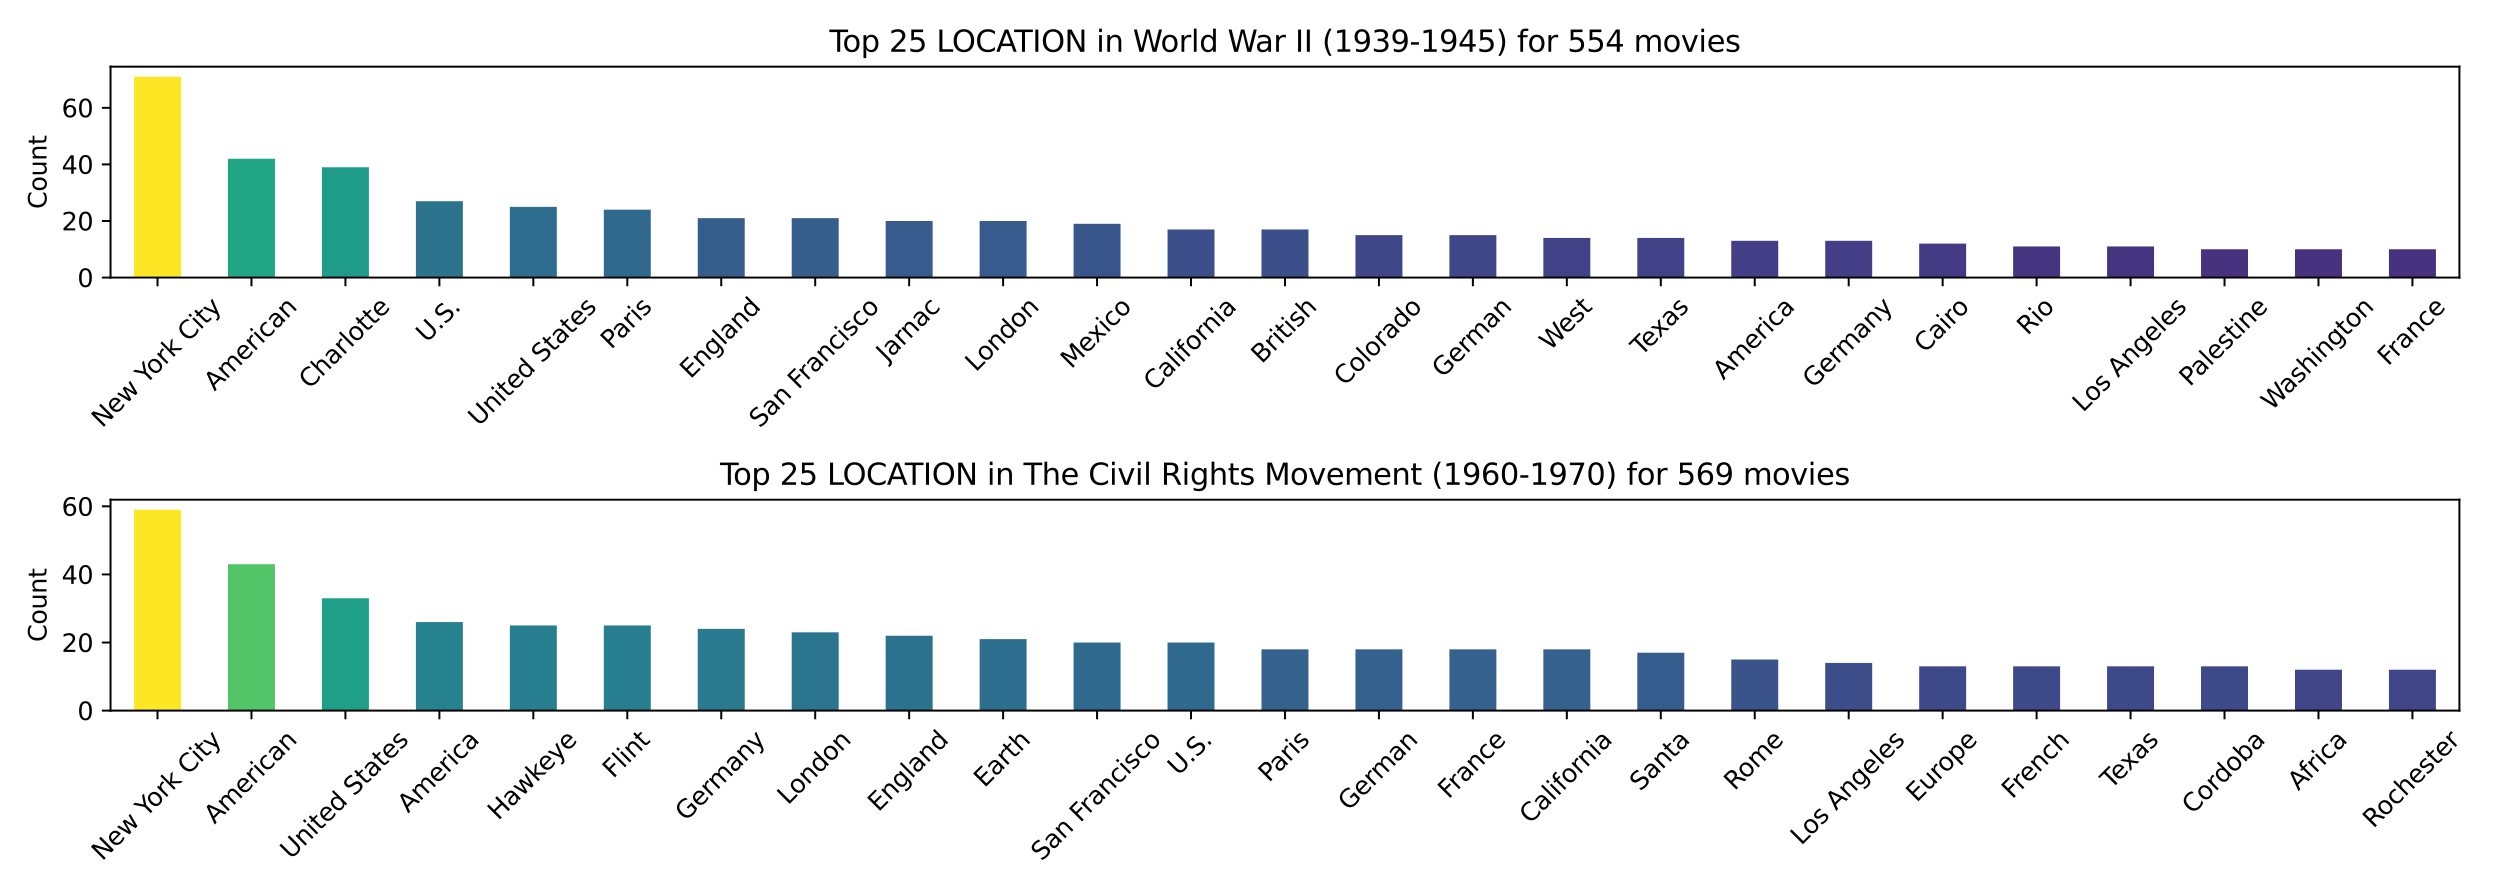 <?xml version="1.0" encoding="utf-8" standalone="no"?>
<!DOCTYPE svg PUBLIC "-//W3C//DTD SVG 1.1//EN"
  "http://www.w3.org/Graphics/SVG/1.1/DTD/svg11.dtd">
<svg xmlns:xlink="http://www.w3.org/1999/xlink" width="1008pt" height="360pt" viewBox="0 0 1008 360" xmlns="http://www.w3.org/2000/svg" version="1.1">
 <defs>
  <style type="text/css">*{stroke-linejoin: round; stroke-linecap: butt}</style>
 </defs>
 <g id="figure_1">
  <g id="patch_1">
   <path d="M 0 360 
L 1008 360 
L 1008 0 
L 0 0 
z
" style="fill: #ffffff"/>
  </g>
  <g id="axes_1">
   <g id="patch_2">
    <path d="M 44.57 111.915 
L 991.632 111.915 
L 991.632 26.88 
L 44.57 26.88 
z
" style="fill: #ffffff"/>
   </g>
   <g id="patch_3">
    <path d="M 54.041 111.915 
L 72.982 111.915 
L 72.982 30.929 
L 54.041 30.929 
z
" clip-path="url(#pce8220d8a2)" style="fill: #fde725"/>
   </g>
   <g id="patch_4">
    <path d="M 91.923 111.915 
L 110.864 111.915 
L 110.864 64.008 
L 91.923 64.008 
z
" clip-path="url(#pce8220d8a2)" style="fill: #21a685"/>
   </g>
   <g id="patch_5">
    <path d="M 129.806 111.915 
L 148.747 111.915 
L 148.747 67.43 
L 129.806 67.43 
z
" clip-path="url(#pce8220d8a2)" style="fill: #1e9c89"/>
   </g>
   <g id="patch_6">
    <path d="M 167.688 111.915 
L 186.629 111.915 
L 186.629 81.118 
L 167.688 81.118 
z
" clip-path="url(#pce8220d8a2)" style="fill: #2c738e"/>
   </g>
   <g id="patch_7">
    <path d="M 205.571 111.915 
L 224.512 111.915 
L 224.512 83.399 
L 205.571 83.399 
z
" clip-path="url(#pce8220d8a2)" style="fill: #2e6d8e"/>
   </g>
   <g id="patch_8">
    <path d="M 243.453 111.915 
L 262.394 111.915 
L 262.394 84.54 
L 243.453 84.54 
z
" clip-path="url(#pce8220d8a2)" style="fill: #30698e"/>
   </g>
   <g id="patch_9">
    <path d="M 281.336 111.915 
L 300.277 111.915 
L 300.277 87.962 
L 281.336 87.962 
z
" clip-path="url(#pce8220d8a2)" style="fill: #355e8d"/>
   </g>
   <g id="patch_10">
    <path d="M 319.218 111.915 
L 338.159 111.915 
L 338.159 87.962 
L 319.218 87.962 
z
" clip-path="url(#pce8220d8a2)" style="fill: #355e8d"/>
   </g>
   <g id="patch_11">
    <path d="M 357.1 111.915 
L 376.042 111.915 
L 376.042 89.102 
L 357.1 89.102 
z
" clip-path="url(#pce8220d8a2)" style="fill: #375b8d"/>
   </g>
   <g id="patch_12">
    <path d="M 394.983 111.915 
L 413.924 111.915 
L 413.924 89.102 
L 394.983 89.102 
z
" clip-path="url(#pce8220d8a2)" style="fill: #375b8d"/>
   </g>
   <g id="patch_13">
    <path d="M 432.865 111.915 
L 451.807 111.915 
L 451.807 90.243 
L 432.865 90.243 
z
" clip-path="url(#pce8220d8a2)" style="fill: #39568c"/>
   </g>
   <g id="patch_14">
    <path d="M 470.748 111.915 
L 489.689 111.915 
L 489.689 92.524 
L 470.748 92.524 
z
" clip-path="url(#pce8220d8a2)" style="fill: #3c4f8a"/>
   </g>
   <g id="patch_15">
    <path d="M 508.63 111.915 
L 527.572 111.915 
L 527.572 92.524 
L 508.63 92.524 
z
" clip-path="url(#pce8220d8a2)" style="fill: #3c4f8a"/>
   </g>
   <g id="patch_16">
    <path d="M 546.513 111.915 
L 565.454 111.915 
L 565.454 94.806 
L 546.513 94.806 
z
" clip-path="url(#pce8220d8a2)" style="fill: #3f4788"/>
   </g>
   <g id="patch_17">
    <path d="M 584.395 111.915 
L 603.337 111.915 
L 603.337 94.806 
L 584.395 94.806 
z
" clip-path="url(#pce8220d8a2)" style="fill: #3f4788"/>
   </g>
   <g id="patch_18">
    <path d="M 622.278 111.915 
L 641.219 111.915 
L 641.219 95.946 
L 622.278 95.946 
z
" clip-path="url(#pce8220d8a2)" style="fill: #414287"/>
   </g>
   <g id="patch_19">
    <path d="M 660.16 111.915 
L 679.102 111.915 
L 679.102 95.946 
L 660.16 95.946 
z
" clip-path="url(#pce8220d8a2)" style="fill: #414287"/>
   </g>
   <g id="patch_20">
    <path d="M 698.043 111.915 
L 716.984 111.915 
L 716.984 97.087 
L 698.043 97.087 
z
" clip-path="url(#pce8220d8a2)" style="fill: #433e85"/>
   </g>
   <g id="patch_21">
    <path d="M 735.925 111.915 
L 754.867 111.915 
L 754.867 97.087 
L 735.925 97.087 
z
" clip-path="url(#pce8220d8a2)" style="fill: #433e85"/>
   </g>
   <g id="patch_22">
    <path d="M 773.808 111.915 
L 792.749 111.915 
L 792.749 98.228 
L 773.808 98.228 
z
" clip-path="url(#pce8220d8a2)" style="fill: #443a83"/>
   </g>
   <g id="patch_23">
    <path d="M 811.69 111.915 
L 830.631 111.915 
L 830.631 99.368 
L 811.69 99.368 
z
" clip-path="url(#pce8220d8a2)" style="fill: #453581"/>
   </g>
   <g id="patch_24">
    <path d="M 849.573 111.915 
L 868.514 111.915 
L 868.514 99.368 
L 849.573 99.368 
z
" clip-path="url(#pce8220d8a2)" style="fill: #453581"/>
   </g>
   <g id="patch_25">
    <path d="M 887.455 111.915 
L 906.396 111.915 
L 906.396 100.509 
L 887.455 100.509 
z
" clip-path="url(#pce8220d8a2)" style="fill: #46327e"/>
   </g>
   <g id="patch_26">
    <path d="M 925.338 111.915 
L 944.279 111.915 
L 944.279 100.509 
L 925.338 100.509 
z
" clip-path="url(#pce8220d8a2)" style="fill: #46327e"/>
   </g>
   <g id="patch_27">
    <path d="M 963.22 111.915 
L 982.161 111.915 
L 982.161 100.509 
L 963.22 100.509 
z
" clip-path="url(#pce8220d8a2)" style="fill: #46327e"/>
   </g>
   <g id="matplotlib.axis_1">
    <g id="xtick_1">
     <g id="line2d_1">
      <defs>
       <path id="m1a3754be3a" d="M 0 0 
L 0 3.5 
" style="stroke: #000000; stroke-width: 0.8"/>
      </defs>
      <g>
       <use xlink:href="#m1a3754be3a" x="63.511" y="111.915" style="stroke: #000000; stroke-width: 0.8"/>
      </g>
     </g>
     <g id="text_1">
      <!-- New York City -->
      <g transform="translate(41.219 172.776) rotate(-45) scale(0.1 -0.1)">
       <defs>
        <path id="DejaVuSans-4e" d="M 628 4666 
L 1478 4666 
L 3547 763 
L 3547 4666 
L 4159 4666 
L 4159 0 
L 3309 0 
L 1241 3903 
L 1241 0 
L 628 0 
L 628 4666 
z
" transform="scale(0.016)"/>
        <path id="DejaVuSans-65" d="M 3597 1894 
L 3597 1613 
L 953 1613 
Q 991 1019 1311 708 
Q 1631 397 2203 397 
Q 2534 397 2845 478 
Q 3156 559 3463 722 
L 3463 178 
Q 3153 47 2828 -22 
Q 2503 -91 2169 -91 
Q 1331 -91 842 396 
Q 353 884 353 1716 
Q 353 2575 817 3079 
Q 1281 3584 2069 3584 
Q 2775 3584 3186 3129 
Q 3597 2675 3597 1894 
z
M 3022 2063 
Q 3016 2534 2758 2815 
Q 2500 3097 2075 3097 
Q 1594 3097 1305 2825 
Q 1016 2553 972 2059 
L 3022 2063 
z
" transform="scale(0.016)"/>
        <path id="DejaVuSans-77" d="M 269 3500 
L 844 3500 
L 1563 769 
L 2278 3500 
L 2956 3500 
L 3675 769 
L 4391 3500 
L 4966 3500 
L 4050 0 
L 3372 0 
L 2619 2869 
L 1863 0 
L 1184 0 
L 269 3500 
z
" transform="scale(0.016)"/>
        <path id="DejaVuSans-20" transform="scale(0.016)"/>
        <path id="DejaVuSans-59" d="M -13 4666 
L 666 4666 
L 1959 2747 
L 3244 4666 
L 3922 4666 
L 2272 2222 
L 2272 0 
L 1638 0 
L 1638 2222 
L -13 4666 
z
" transform="scale(0.016)"/>
        <path id="DejaVuSans-6f" d="M 1959 3097 
Q 1497 3097 1228 2736 
Q 959 2375 959 1747 
Q 959 1119 1226 758 
Q 1494 397 1959 397 
Q 2419 397 2687 759 
Q 2956 1122 2956 1747 
Q 2956 2369 2687 2733 
Q 2419 3097 1959 3097 
z
M 1959 3584 
Q 2709 3584 3137 3096 
Q 3566 2609 3566 1747 
Q 3566 888 3137 398 
Q 2709 -91 1959 -91 
Q 1206 -91 779 398 
Q 353 888 353 1747 
Q 353 2609 779 3096 
Q 1206 3584 1959 3584 
z
" transform="scale(0.016)"/>
        <path id="DejaVuSans-72" d="M 2631 2963 
Q 2534 3019 2420 3045 
Q 2306 3072 2169 3072 
Q 1681 3072 1420 2755 
Q 1159 2438 1159 1844 
L 1159 0 
L 581 0 
L 581 3500 
L 1159 3500 
L 1159 2956 
Q 1341 3275 1631 3429 
Q 1922 3584 2338 3584 
Q 2397 3584 2469 3576 
Q 2541 3569 2628 3553 
L 2631 2963 
z
" transform="scale(0.016)"/>
        <path id="DejaVuSans-6b" d="M 581 4863 
L 1159 4863 
L 1159 1991 
L 2875 3500 
L 3609 3500 
L 1753 1863 
L 3688 0 
L 2938 0 
L 1159 1709 
L 1159 0 
L 581 0 
L 581 4863 
z
" transform="scale(0.016)"/>
        <path id="DejaVuSans-43" d="M 4122 4306 
L 4122 3641 
Q 3803 3938 3442 4084 
Q 3081 4231 2675 4231 
Q 1875 4231 1450 3742 
Q 1025 3253 1025 2328 
Q 1025 1406 1450 917 
Q 1875 428 2675 428 
Q 3081 428 3442 575 
Q 3803 722 4122 1019 
L 4122 359 
Q 3791 134 3420 21 
Q 3050 -91 2638 -91 
Q 1578 -91 968 557 
Q 359 1206 359 2328 
Q 359 3453 968 4101 
Q 1578 4750 2638 4750 
Q 3056 4750 3426 4639 
Q 3797 4528 4122 4306 
z
" transform="scale(0.016)"/>
        <path id="DejaVuSans-69" d="M 603 3500 
L 1178 3500 
L 1178 0 
L 603 0 
L 603 3500 
z
M 603 4863 
L 1178 4863 
L 1178 4134 
L 603 4134 
L 603 4863 
z
" transform="scale(0.016)"/>
        <path id="DejaVuSans-74" d="M 1172 4494 
L 1172 3500 
L 2356 3500 
L 2356 3053 
L 1172 3053 
L 1172 1153 
Q 1172 725 1289 603 
Q 1406 481 1766 481 
L 2356 481 
L 2356 0 
L 1766 0 
Q 1100 0 847 248 
Q 594 497 594 1153 
L 594 3053 
L 172 3053 
L 172 3500 
L 594 3500 
L 594 4494 
L 1172 4494 
z
" transform="scale(0.016)"/>
        <path id="DejaVuSans-79" d="M 2059 -325 
Q 1816 -950 1584 -1140 
Q 1353 -1331 966 -1331 
L 506 -1331 
L 506 -850 
L 844 -850 
Q 1081 -850 1212 -737 
Q 1344 -625 1503 -206 
L 1606 56 
L 191 3500 
L 800 3500 
L 1894 763 
L 2988 3500 
L 3597 3500 
L 2059 -325 
z
" transform="scale(0.016)"/>
       </defs>
       <use xlink:href="#DejaVuSans-4e"/>
       <use xlink:href="#DejaVuSans-65" x="74.805"/>
       <use xlink:href="#DejaVuSans-77" x="136.328"/>
       <use xlink:href="#DejaVuSans-20" x="218.115"/>
       <use xlink:href="#DejaVuSans-59" x="249.902"/>
       <use xlink:href="#DejaVuSans-6f" x="297.736"/>
       <use xlink:href="#DejaVuSans-72" x="358.918"/>
       <use xlink:href="#DejaVuSans-6b" x="400.031"/>
       <use xlink:href="#DejaVuSans-20" x="457.941"/>
       <use xlink:href="#DejaVuSans-43" x="489.729"/>
       <use xlink:href="#DejaVuSans-69" x="559.553"/>
       <use xlink:href="#DejaVuSans-74" x="587.336"/>
       <use xlink:href="#DejaVuSans-79" x="626.545"/>
      </g>
     </g>
    </g>
    <g id="xtick_2">
     <g id="line2d_2">
      <g>
       <use xlink:href="#m1a3754be3a" x="101.394" y="111.915" style="stroke: #000000; stroke-width: 0.8"/>
      </g>
     </g>
     <g id="text_2">
      <!-- American -->
      <g transform="translate(86.52 157.938) rotate(-45) scale(0.1 -0.1)">
       <defs>
        <path id="DejaVuSans-41" d="M 2188 4044 
L 1331 1722 
L 3047 1722 
L 2188 4044 
z
M 1831 4666 
L 2547 4666 
L 4325 0 
L 3669 0 
L 3244 1197 
L 1141 1197 
L 716 0 
L 50 0 
L 1831 4666 
z
" transform="scale(0.016)"/>
        <path id="DejaVuSans-6d" d="M 3328 2828 
Q 3544 3216 3844 3400 
Q 4144 3584 4550 3584 
Q 5097 3584 5394 3201 
Q 5691 2819 5691 2113 
L 5691 0 
L 5113 0 
L 5113 2094 
Q 5113 2597 4934 2840 
Q 4756 3084 4391 3084 
Q 3944 3084 3684 2787 
Q 3425 2491 3425 1978 
L 3425 0 
L 2847 0 
L 2847 2094 
Q 2847 2600 2669 2842 
Q 2491 3084 2119 3084 
Q 1678 3084 1418 2786 
Q 1159 2488 1159 1978 
L 1159 0 
L 581 0 
L 581 3500 
L 1159 3500 
L 1159 2956 
Q 1356 3278 1631 3431 
Q 1906 3584 2284 3584 
Q 2666 3584 2933 3390 
Q 3200 3197 3328 2828 
z
" transform="scale(0.016)"/>
        <path id="DejaVuSans-63" d="M 3122 3366 
L 3122 2828 
Q 2878 2963 2633 3030 
Q 2388 3097 2138 3097 
Q 1578 3097 1268 2742 
Q 959 2388 959 1747 
Q 959 1106 1268 751 
Q 1578 397 2138 397 
Q 2388 397 2633 464 
Q 2878 531 3122 666 
L 3122 134 
Q 2881 22 2623 -34 
Q 2366 -91 2075 -91 
Q 1284 -91 818 406 
Q 353 903 353 1747 
Q 353 2603 823 3093 
Q 1294 3584 2113 3584 
Q 2378 3584 2631 3529 
Q 2884 3475 3122 3366 
z
" transform="scale(0.016)"/>
        <path id="DejaVuSans-61" d="M 2194 1759 
Q 1497 1759 1228 1600 
Q 959 1441 959 1056 
Q 959 750 1161 570 
Q 1363 391 1709 391 
Q 2188 391 2477 730 
Q 2766 1069 2766 1631 
L 2766 1759 
L 2194 1759 
z
M 3341 1997 
L 3341 0 
L 2766 0 
L 2766 531 
Q 2569 213 2275 61 
Q 1981 -91 1556 -91 
Q 1019 -91 701 211 
Q 384 513 384 1019 
Q 384 1609 779 1909 
Q 1175 2209 1959 2209 
L 2766 2209 
L 2766 2266 
Q 2766 2663 2505 2880 
Q 2244 3097 1772 3097 
Q 1472 3097 1187 3025 
Q 903 2953 641 2809 
L 641 3341 
Q 956 3463 1253 3523 
Q 1550 3584 1831 3584 
Q 2591 3584 2966 3190 
Q 3341 2797 3341 1997 
z
" transform="scale(0.016)"/>
        <path id="DejaVuSans-6e" d="M 3513 2113 
L 3513 0 
L 2938 0 
L 2938 2094 
Q 2938 2591 2744 2837 
Q 2550 3084 2163 3084 
Q 1697 3084 1428 2787 
Q 1159 2491 1159 1978 
L 1159 0 
L 581 0 
L 581 3500 
L 1159 3500 
L 1159 2956 
Q 1366 3272 1645 3428 
Q 1925 3584 2291 3584 
Q 2894 3584 3203 3211 
Q 3513 2838 3513 2113 
z
" transform="scale(0.016)"/>
       </defs>
       <use xlink:href="#DejaVuSans-41"/>
       <use xlink:href="#DejaVuSans-6d" x="68.408"/>
       <use xlink:href="#DejaVuSans-65" x="165.82"/>
       <use xlink:href="#DejaVuSans-72" x="227.344"/>
       <use xlink:href="#DejaVuSans-69" x="268.457"/>
       <use xlink:href="#DejaVuSans-63" x="296.24"/>
       <use xlink:href="#DejaVuSans-61" x="351.221"/>
       <use xlink:href="#DejaVuSans-6e" x="412.5"/>
      </g>
     </g>
    </g>
    <g id="xtick_3">
     <g id="line2d_3">
      <g>
       <use xlink:href="#m1a3754be3a" x="139.276" y="111.915" style="stroke: #000000; stroke-width: 0.8"/>
      </g>
     </g>
     <g id="text_3">
      <!-- Charlotte -->
      <g transform="translate(124.805 157.133) rotate(-45) scale(0.1 -0.1)">
       <defs>
        <path id="DejaVuSans-68" d="M 3513 2113 
L 3513 0 
L 2938 0 
L 2938 2094 
Q 2938 2591 2744 2837 
Q 2550 3084 2163 3084 
Q 1697 3084 1428 2787 
Q 1159 2491 1159 1978 
L 1159 0 
L 581 0 
L 581 4863 
L 1159 4863 
L 1159 2956 
Q 1366 3272 1645 3428 
Q 1925 3584 2291 3584 
Q 2894 3584 3203 3211 
Q 3513 2838 3513 2113 
z
" transform="scale(0.016)"/>
        <path id="DejaVuSans-6c" d="M 603 4863 
L 1178 4863 
L 1178 0 
L 603 0 
L 603 4863 
z
" transform="scale(0.016)"/>
       </defs>
       <use xlink:href="#DejaVuSans-43"/>
       <use xlink:href="#DejaVuSans-68" x="69.824"/>
       <use xlink:href="#DejaVuSans-61" x="133.203"/>
       <use xlink:href="#DejaVuSans-72" x="194.482"/>
       <use xlink:href="#DejaVuSans-6c" x="235.596"/>
       <use xlink:href="#DejaVuSans-6f" x="263.379"/>
       <use xlink:href="#DejaVuSans-74" x="324.561"/>
       <use xlink:href="#DejaVuSans-74" x="363.77"/>
       <use xlink:href="#DejaVuSans-65" x="402.979"/>
      </g>
     </g>
    </g>
    <g id="xtick_4">
     <g id="line2d_4">
      <g>
       <use xlink:href="#m1a3754be3a" x="177.159" y="111.915" style="stroke: #000000; stroke-width: 0.8"/>
      </g>
     </g>
     <g id="text_4">
      <!-- U.S. -->
      <g transform="translate(172.03 138.447) rotate(-45) scale(0.1 -0.1)">
       <defs>
        <path id="DejaVuSans-55" d="M 556 4666 
L 1191 4666 
L 1191 1831 
Q 1191 1081 1462 751 
Q 1734 422 2344 422 
Q 2950 422 3222 751 
Q 3494 1081 3494 1831 
L 3494 4666 
L 4128 4666 
L 4128 1753 
Q 4128 841 3676 375 
Q 3225 -91 2344 -91 
Q 1459 -91 1007 375 
Q 556 841 556 1753 
L 556 4666 
z
" transform="scale(0.016)"/>
        <path id="DejaVuSans-2e" d="M 684 794 
L 1344 794 
L 1344 0 
L 684 0 
L 684 794 
z
" transform="scale(0.016)"/>
        <path id="DejaVuSans-53" d="M 3425 4513 
L 3425 3897 
Q 3066 4069 2747 4153 
Q 2428 4238 2131 4238 
Q 1616 4238 1336 4038 
Q 1056 3838 1056 3469 
Q 1056 3159 1242 3001 
Q 1428 2844 1947 2747 
L 2328 2669 
Q 3034 2534 3370 2195 
Q 3706 1856 3706 1288 
Q 3706 609 3251 259 
Q 2797 -91 1919 -91 
Q 1588 -91 1214 -16 
Q 841 59 441 206 
L 441 856 
Q 825 641 1194 531 
Q 1563 422 1919 422 
Q 2459 422 2753 634 
Q 3047 847 3047 1241 
Q 3047 1584 2836 1778 
Q 2625 1972 2144 2069 
L 1759 2144 
Q 1053 2284 737 2584 
Q 422 2884 422 3419 
Q 422 4038 858 4394 
Q 1294 4750 2059 4750 
Q 2388 4750 2728 4690 
Q 3069 4631 3425 4513 
z
" transform="scale(0.016)"/>
       </defs>
       <use xlink:href="#DejaVuSans-55"/>
       <use xlink:href="#DejaVuSans-2e" x="73.193"/>
       <use xlink:href="#DejaVuSans-53" x="104.98"/>
       <use xlink:href="#DejaVuSans-2e" x="168.457"/>
      </g>
     </g>
    </g>
    <g id="xtick_5">
     <g id="line2d_5">
      <g>
       <use xlink:href="#m1a3754be3a" x="215.041" y="111.915" style="stroke: #000000; stroke-width: 0.8"/>
      </g>
     </g>
     <g id="text_5">
      <!-- United States -->
      <g transform="translate(193.052 172.169) rotate(-45) scale(0.1 -0.1)">
       <defs>
        <path id="DejaVuSans-64" d="M 2906 2969 
L 2906 4863 
L 3481 4863 
L 3481 0 
L 2906 0 
L 2906 525 
Q 2725 213 2448 61 
Q 2172 -91 1784 -91 
Q 1150 -91 751 415 
Q 353 922 353 1747 
Q 353 2572 751 3078 
Q 1150 3584 1784 3584 
Q 2172 3584 2448 3432 
Q 2725 3281 2906 2969 
z
M 947 1747 
Q 947 1113 1208 752 
Q 1469 391 1925 391 
Q 2381 391 2643 752 
Q 2906 1113 2906 1747 
Q 2906 2381 2643 2742 
Q 2381 3103 1925 3103 
Q 1469 3103 1208 2742 
Q 947 2381 947 1747 
z
" transform="scale(0.016)"/>
        <path id="DejaVuSans-73" d="M 2834 3397 
L 2834 2853 
Q 2591 2978 2328 3040 
Q 2066 3103 1784 3103 
Q 1356 3103 1142 2972 
Q 928 2841 928 2578 
Q 928 2378 1081 2264 
Q 1234 2150 1697 2047 
L 1894 2003 
Q 2506 1872 2764 1633 
Q 3022 1394 3022 966 
Q 3022 478 2636 193 
Q 2250 -91 1575 -91 
Q 1294 -91 989 -36 
Q 684 19 347 128 
L 347 722 
Q 666 556 975 473 
Q 1284 391 1588 391 
Q 1994 391 2212 530 
Q 2431 669 2431 922 
Q 2431 1156 2273 1281 
Q 2116 1406 1581 1522 
L 1381 1569 
Q 847 1681 609 1914 
Q 372 2147 372 2553 
Q 372 3047 722 3315 
Q 1072 3584 1716 3584 
Q 2034 3584 2315 3537 
Q 2597 3491 2834 3397 
z
" transform="scale(0.016)"/>
       </defs>
       <use xlink:href="#DejaVuSans-55"/>
       <use xlink:href="#DejaVuSans-6e" x="73.193"/>
       <use xlink:href="#DejaVuSans-69" x="136.572"/>
       <use xlink:href="#DejaVuSans-74" x="164.355"/>
       <use xlink:href="#DejaVuSans-65" x="203.564"/>
       <use xlink:href="#DejaVuSans-64" x="265.088"/>
       <use xlink:href="#DejaVuSans-20" x="328.564"/>
       <use xlink:href="#DejaVuSans-53" x="360.352"/>
       <use xlink:href="#DejaVuSans-74" x="423.828"/>
       <use xlink:href="#DejaVuSans-61" x="463.037"/>
       <use xlink:href="#DejaVuSans-74" x="524.316"/>
       <use xlink:href="#DejaVuSans-65" x="563.525"/>
       <use xlink:href="#DejaVuSans-73" x="625.049"/>
      </g>
     </g>
    </g>
    <g id="xtick_6">
     <g id="line2d_6">
      <g>
       <use xlink:href="#m1a3754be3a" x="252.924" y="111.915" style="stroke: #000000; stroke-width: 0.8"/>
      </g>
     </g>
     <g id="text_6">
      <!-- Paris -->
      <g transform="translate(246.458 141.122) rotate(-45) scale(0.1 -0.1)">
       <defs>
        <path id="DejaVuSans-50" d="M 1259 4147 
L 1259 2394 
L 2053 2394 
Q 2494 2394 2734 2622 
Q 2975 2850 2975 3272 
Q 2975 3691 2734 3919 
Q 2494 4147 2053 4147 
L 1259 4147 
z
M 628 4666 
L 2053 4666 
Q 2838 4666 3239 4311 
Q 3641 3956 3641 3272 
Q 3641 2581 3239 2228 
Q 2838 1875 2053 1875 
L 1259 1875 
L 1259 0 
L 628 0 
L 628 4666 
z
" transform="scale(0.016)"/>
       </defs>
       <use xlink:href="#DejaVuSans-50"/>
       <use xlink:href="#DejaVuSans-61" x="55.803"/>
       <use xlink:href="#DejaVuSans-72" x="117.082"/>
       <use xlink:href="#DejaVuSans-69" x="158.195"/>
       <use xlink:href="#DejaVuSans-73" x="185.979"/>
      </g>
     </g>
    </g>
    <g id="xtick_7">
     <g id="line2d_7">
      <g>
       <use xlink:href="#m1a3754be3a" x="290.806" y="111.915" style="stroke: #000000; stroke-width: 0.8"/>
      </g>
     </g>
     <g id="text_7">
      <!-- England -->
      <g transform="translate(278.404 152.995) rotate(-45) scale(0.1 -0.1)">
       <defs>
        <path id="DejaVuSans-45" d="M 628 4666 
L 3578 4666 
L 3578 4134 
L 1259 4134 
L 1259 2753 
L 3481 2753 
L 3481 2222 
L 1259 2222 
L 1259 531 
L 3634 531 
L 3634 0 
L 628 0 
L 628 4666 
z
" transform="scale(0.016)"/>
        <path id="DejaVuSans-67" d="M 2906 1791 
Q 2906 2416 2648 2759 
Q 2391 3103 1925 3103 
Q 1463 3103 1205 2759 
Q 947 2416 947 1791 
Q 947 1169 1205 825 
Q 1463 481 1925 481 
Q 2391 481 2648 825 
Q 2906 1169 2906 1791 
z
M 3481 434 
Q 3481 -459 3084 -895 
Q 2688 -1331 1869 -1331 
Q 1566 -1331 1297 -1286 
Q 1028 -1241 775 -1147 
L 775 -588 
Q 1028 -725 1275 -790 
Q 1522 -856 1778 -856 
Q 2344 -856 2625 -561 
Q 2906 -266 2906 331 
L 2906 616 
Q 2728 306 2450 153 
Q 2172 0 1784 0 
Q 1141 0 747 490 
Q 353 981 353 1791 
Q 353 2603 747 3093 
Q 1141 3584 1784 3584 
Q 2172 3584 2450 3431 
Q 2728 3278 2906 2969 
L 2906 3500 
L 3481 3500 
L 3481 434 
z
" transform="scale(0.016)"/>
       </defs>
       <use xlink:href="#DejaVuSans-45"/>
       <use xlink:href="#DejaVuSans-6e" x="63.184"/>
       <use xlink:href="#DejaVuSans-67" x="126.562"/>
       <use xlink:href="#DejaVuSans-6c" x="190.039"/>
       <use xlink:href="#DejaVuSans-61" x="217.822"/>
       <use xlink:href="#DejaVuSans-6e" x="279.102"/>
       <use xlink:href="#DejaVuSans-64" x="342.48"/>
      </g>
     </g>
    </g>
    <g id="xtick_8">
     <g id="line2d_8">
      <g>
       <use xlink:href="#m1a3754be3a" x="328.689" y="111.915" style="stroke: #000000; stroke-width: 0.8"/>
      </g>
     </g>
     <g id="text_8">
      <!-- San Francisco -->
      <g transform="translate(306.351 172.865) rotate(-45) scale(0.1 -0.1)">
       <defs>
        <path id="DejaVuSans-46" d="M 628 4666 
L 3309 4666 
L 3309 4134 
L 1259 4134 
L 1259 2759 
L 3109 2759 
L 3109 2228 
L 1259 2228 
L 1259 0 
L 628 0 
L 628 4666 
z
" transform="scale(0.016)"/>
       </defs>
       <use xlink:href="#DejaVuSans-53"/>
       <use xlink:href="#DejaVuSans-61" x="63.477"/>
       <use xlink:href="#DejaVuSans-6e" x="124.756"/>
       <use xlink:href="#DejaVuSans-20" x="188.135"/>
       <use xlink:href="#DejaVuSans-46" x="219.922"/>
       <use xlink:href="#DejaVuSans-72" x="270.191"/>
       <use xlink:href="#DejaVuSans-61" x="311.305"/>
       <use xlink:href="#DejaVuSans-6e" x="372.584"/>
       <use xlink:href="#DejaVuSans-63" x="435.963"/>
       <use xlink:href="#DejaVuSans-69" x="490.943"/>
       <use xlink:href="#DejaVuSans-73" x="518.727"/>
       <use xlink:href="#DejaVuSans-63" x="570.826"/>
       <use xlink:href="#DejaVuSans-6f" x="625.807"/>
      </g>
     </g>
    </g>
    <g id="xtick_9">
     <g id="line2d_9">
      <g>
       <use xlink:href="#m1a3754be3a" x="366.571" y="111.915" style="stroke: #000000; stroke-width: 0.8"/>
      </g>
     </g>
     <g id="text_9">
      <!-- Jarnac -->
      <g transform="translate(357.57 146.193) rotate(-45) scale(0.1 -0.1)">
       <defs>
        <path id="DejaVuSans-4a" d="M 628 4666 
L 1259 4666 
L 1259 325 
Q 1259 -519 939 -900 
Q 619 -1281 -91 -1281 
L -331 -1281 
L -331 -750 
L -134 -750 
Q 284 -750 456 -515 
Q 628 -281 628 325 
L 628 4666 
z
" transform="scale(0.016)"/>
       </defs>
       <use xlink:href="#DejaVuSans-4a"/>
       <use xlink:href="#DejaVuSans-61" x="29.492"/>
       <use xlink:href="#DejaVuSans-72" x="90.771"/>
       <use xlink:href="#DejaVuSans-6e" x="130.135"/>
       <use xlink:href="#DejaVuSans-61" x="193.514"/>
       <use xlink:href="#DejaVuSans-63" x="254.793"/>
      </g>
     </g>
    </g>
    <g id="xtick_10">
     <g id="line2d_10">
      <g>
       <use xlink:href="#m1a3754be3a" x="404.454" y="111.915" style="stroke: #000000; stroke-width: 0.8"/>
      </g>
     </g>
     <g id="text_10">
      <!-- London -->
      <g transform="translate(393.444 150.209) rotate(-45) scale(0.1 -0.1)">
       <defs>
        <path id="DejaVuSans-4c" d="M 628 4666 
L 1259 4666 
L 1259 531 
L 3531 531 
L 3531 0 
L 628 0 
L 628 4666 
z
" transform="scale(0.016)"/>
       </defs>
       <use xlink:href="#DejaVuSans-4c"/>
       <use xlink:href="#DejaVuSans-6f" x="53.963"/>
       <use xlink:href="#DejaVuSans-6e" x="115.145"/>
       <use xlink:href="#DejaVuSans-64" x="178.523"/>
       <use xlink:href="#DejaVuSans-6f" x="242"/>
       <use xlink:href="#DejaVuSans-6e" x="303.182"/>
      </g>
     </g>
    </g>
    <g id="xtick_11">
     <g id="line2d_11">
      <g>
       <use xlink:href="#m1a3754be3a" x="442.336" y="111.915" style="stroke: #000000; stroke-width: 0.8"/>
      </g>
     </g>
     <g id="text_11">
      <!-- Mexico -->
      <g transform="translate(431.941 148.981) rotate(-45) scale(0.1 -0.1)">
       <defs>
        <path id="DejaVuSans-4d" d="M 628 4666 
L 1569 4666 
L 2759 1491 
L 3956 4666 
L 4897 4666 
L 4897 0 
L 4281 0 
L 4281 4097 
L 3078 897 
L 2444 897 
L 1241 4097 
L 1241 0 
L 628 0 
L 628 4666 
z
" transform="scale(0.016)"/>
        <path id="DejaVuSans-78" d="M 3513 3500 
L 2247 1797 
L 3578 0 
L 2900 0 
L 1881 1375 
L 863 0 
L 184 0 
L 1544 1831 
L 300 3500 
L 978 3500 
L 1906 2253 
L 2834 3500 
L 3513 3500 
z
" transform="scale(0.016)"/>
       </defs>
       <use xlink:href="#DejaVuSans-4d"/>
       <use xlink:href="#DejaVuSans-65" x="86.279"/>
       <use xlink:href="#DejaVuSans-78" x="146.053"/>
       <use xlink:href="#DejaVuSans-69" x="205.232"/>
       <use xlink:href="#DejaVuSans-63" x="233.016"/>
       <use xlink:href="#DejaVuSans-6f" x="287.996"/>
      </g>
     </g>
    </g>
    <g id="xtick_12">
     <g id="line2d_12">
      <g>
       <use xlink:href="#m1a3754be3a" x="480.219" y="111.915" style="stroke: #000000; stroke-width: 0.8"/>
      </g>
     </g>
     <g id="text_12">
      <!-- California -->
      <g transform="translate(465.381 157.866) rotate(-45) scale(0.1 -0.1)">
       <defs>
        <path id="DejaVuSans-66" d="M 2375 4863 
L 2375 4384 
L 1825 4384 
Q 1516 4384 1395 4259 
Q 1275 4134 1275 3809 
L 1275 3500 
L 2222 3500 
L 2222 3053 
L 1275 3053 
L 1275 0 
L 697 0 
L 697 3053 
L 147 3053 
L 147 3500 
L 697 3500 
L 697 3744 
Q 697 4328 969 4595 
Q 1241 4863 1831 4863 
L 2375 4863 
z
" transform="scale(0.016)"/>
       </defs>
       <use xlink:href="#DejaVuSans-43"/>
       <use xlink:href="#DejaVuSans-61" x="69.824"/>
       <use xlink:href="#DejaVuSans-6c" x="131.104"/>
       <use xlink:href="#DejaVuSans-69" x="158.887"/>
       <use xlink:href="#DejaVuSans-66" x="186.67"/>
       <use xlink:href="#DejaVuSans-6f" x="221.875"/>
       <use xlink:href="#DejaVuSans-72" x="283.057"/>
       <use xlink:href="#DejaVuSans-6e" x="322.42"/>
       <use xlink:href="#DejaVuSans-69" x="385.799"/>
       <use xlink:href="#DejaVuSans-61" x="413.582"/>
      </g>
     </g>
    </g>
    <g id="xtick_13">
     <g id="line2d_13">
      <g>
       <use xlink:href="#m1a3754be3a" x="518.101" y="111.915" style="stroke: #000000; stroke-width: 0.8"/>
      </g>
     </g>
     <g id="text_13">
      <!-- British -->
      <g transform="translate(508.74 146.912) rotate(-45) scale(0.1 -0.1)">
       <defs>
        <path id="DejaVuSans-42" d="M 1259 2228 
L 1259 519 
L 2272 519 
Q 2781 519 3026 730 
Q 3272 941 3272 1375 
Q 3272 1813 3026 2020 
Q 2781 2228 2272 2228 
L 1259 2228 
z
M 1259 4147 
L 1259 2741 
L 2194 2741 
Q 2656 2741 2882 2914 
Q 3109 3088 3109 3444 
Q 3109 3797 2882 3972 
Q 2656 4147 2194 4147 
L 1259 4147 
z
M 628 4666 
L 2241 4666 
Q 2963 4666 3353 4366 
Q 3744 4066 3744 3513 
Q 3744 3084 3544 2831 
Q 3344 2578 2956 2516 
Q 3422 2416 3680 2098 
Q 3938 1781 3938 1306 
Q 3938 681 3513 340 
Q 3088 0 2303 0 
L 628 0 
L 628 4666 
z
" transform="scale(0.016)"/>
       </defs>
       <use xlink:href="#DejaVuSans-42"/>
       <use xlink:href="#DejaVuSans-72" x="68.604"/>
       <use xlink:href="#DejaVuSans-69" x="109.717"/>
       <use xlink:href="#DejaVuSans-74" x="137.5"/>
       <use xlink:href="#DejaVuSans-69" x="176.709"/>
       <use xlink:href="#DejaVuSans-73" x="204.492"/>
       <use xlink:href="#DejaVuSans-68" x="256.592"/>
      </g>
     </g>
    </g>
    <g id="xtick_14">
     <g id="line2d_14">
      <g>
       <use xlink:href="#m1a3754be3a" x="555.983" y="111.915" style="stroke: #000000; stroke-width: 0.8"/>
      </g>
     </g>
     <g id="text_14">
      <!-- Colorado -->
      <g transform="translate(542.129 155.899) rotate(-45) scale(0.1 -0.1)">
       <use xlink:href="#DejaVuSans-43"/>
       <use xlink:href="#DejaVuSans-6f" x="69.824"/>
       <use xlink:href="#DejaVuSans-6c" x="131.006"/>
       <use xlink:href="#DejaVuSans-6f" x="158.789"/>
       <use xlink:href="#DejaVuSans-72" x="219.971"/>
       <use xlink:href="#DejaVuSans-61" x="261.084"/>
       <use xlink:href="#DejaVuSans-64" x="322.363"/>
       <use xlink:href="#DejaVuSans-6f" x="385.84"/>
      </g>
     </g>
    </g>
    <g id="xtick_15">
     <g id="line2d_15">
      <g>
       <use xlink:href="#m1a3754be3a" x="593.866" y="111.915" style="stroke: #000000; stroke-width: 0.8"/>
      </g>
     </g>
     <g id="text_15">
      <!-- German -->
      <g transform="translate(581.66 152.603) rotate(-45) scale(0.1 -0.1)">
       <defs>
        <path id="DejaVuSans-47" d="M 3809 666 
L 3809 1919 
L 2778 1919 
L 2778 2438 
L 4434 2438 
L 4434 434 
Q 4069 175 3628 42 
Q 3188 -91 2688 -91 
Q 1594 -91 976 548 
Q 359 1188 359 2328 
Q 359 3472 976 4111 
Q 1594 4750 2688 4750 
Q 3144 4750 3555 4637 
Q 3966 4525 4313 4306 
L 4313 3634 
Q 3963 3931 3569 4081 
Q 3175 4231 2741 4231 
Q 1884 4231 1454 3753 
Q 1025 3275 1025 2328 
Q 1025 1384 1454 906 
Q 1884 428 2741 428 
Q 3075 428 3337 486 
Q 3600 544 3809 666 
z
" transform="scale(0.016)"/>
       </defs>
       <use xlink:href="#DejaVuSans-47"/>
       <use xlink:href="#DejaVuSans-65" x="77.49"/>
       <use xlink:href="#DejaVuSans-72" x="139.014"/>
       <use xlink:href="#DejaVuSans-6d" x="178.377"/>
       <use xlink:href="#DejaVuSans-61" x="275.789"/>
       <use xlink:href="#DejaVuSans-6e" x="337.068"/>
      </g>
     </g>
    </g>
    <g id="xtick_16">
     <g id="line2d_16">
      <g>
       <use xlink:href="#m1a3754be3a" x="631.748" y="111.915" style="stroke: #000000; stroke-width: 0.8"/>
      </g>
     </g>
     <g id="text_16">
      <!-- West -->
      <g transform="translate(625.008 141.671) rotate(-45) scale(0.1 -0.1)">
       <defs>
        <path id="DejaVuSans-57" d="M 213 4666 
L 850 4666 
L 1831 722 
L 2809 4666 
L 3519 4666 
L 4500 722 
L 5478 4666 
L 6119 4666 
L 4947 0 
L 4153 0 
L 3169 4050 
L 2175 0 
L 1381 0 
L 213 4666 
z
" transform="scale(0.016)"/>
       </defs>
       <use xlink:href="#DejaVuSans-57"/>
       <use xlink:href="#DejaVuSans-65" x="93.002"/>
       <use xlink:href="#DejaVuSans-73" x="154.525"/>
       <use xlink:href="#DejaVuSans-74" x="206.625"/>
      </g>
     </g>
    </g>
    <g id="xtick_17">
     <g id="line2d_17">
      <g>
       <use xlink:href="#m1a3754be3a" x="669.631" y="111.915" style="stroke: #000000; stroke-width: 0.8"/>
      </g>
     </g>
     <g id="text_17">
      <!-- Texas -->
      <g transform="translate(661.809 143.834) rotate(-45) scale(0.1 -0.1)">
       <defs>
        <path id="DejaVuSans-54" d="M -19 4666 
L 3928 4666 
L 3928 4134 
L 2272 4134 
L 2272 0 
L 1638 0 
L 1638 4134 
L -19 4134 
L -19 4666 
z
" transform="scale(0.016)"/>
       </defs>
       <use xlink:href="#DejaVuSans-54"/>
       <use xlink:href="#DejaVuSans-65" x="44.084"/>
       <use xlink:href="#DejaVuSans-78" x="103.857"/>
       <use xlink:href="#DejaVuSans-61" x="163.037"/>
       <use xlink:href="#DejaVuSans-73" x="224.316"/>
      </g>
     </g>
    </g>
    <g id="xtick_18">
     <g id="line2d_18">
      <g>
       <use xlink:href="#m1a3754be3a" x="707.513" y="111.915" style="stroke: #000000; stroke-width: 0.8"/>
      </g>
     </g>
     <g id="text_18">
      <!-- America -->
      <g transform="translate(694.881 153.456) rotate(-45) scale(0.1 -0.1)">
       <use xlink:href="#DejaVuSans-41"/>
       <use xlink:href="#DejaVuSans-6d" x="68.408"/>
       <use xlink:href="#DejaVuSans-65" x="165.82"/>
       <use xlink:href="#DejaVuSans-72" x="227.344"/>
       <use xlink:href="#DejaVuSans-69" x="268.457"/>
       <use xlink:href="#DejaVuSans-63" x="296.24"/>
       <use xlink:href="#DejaVuSans-61" x="351.221"/>
      </g>
     </g>
    </g>
    <g id="xtick_19">
     <g id="line2d_19">
      <g>
       <use xlink:href="#m1a3754be3a" x="745.396" y="111.915" style="stroke: #000000; stroke-width: 0.8"/>
      </g>
     </g>
     <g id="text_19">
      <!-- Germany -->
      <g transform="translate(731.097 156.789) rotate(-45) scale(0.1 -0.1)">
       <use xlink:href="#DejaVuSans-47"/>
       <use xlink:href="#DejaVuSans-65" x="77.49"/>
       <use xlink:href="#DejaVuSans-72" x="139.014"/>
       <use xlink:href="#DejaVuSans-6d" x="178.377"/>
       <use xlink:href="#DejaVuSans-61" x="275.789"/>
       <use xlink:href="#DejaVuSans-6e" x="337.068"/>
       <use xlink:href="#DejaVuSans-79" x="400.447"/>
      </g>
     </g>
    </g>
    <g id="xtick_20">
     <g id="line2d_20">
      <g>
       <use xlink:href="#m1a3754be3a" x="783.278" y="111.915" style="stroke: #000000; stroke-width: 0.8"/>
      </g>
     </g>
     <g id="text_20">
      <!-- Cairo -->
      <g transform="translate(776.075 142.598) rotate(-45) scale(0.1 -0.1)">
       <use xlink:href="#DejaVuSans-43"/>
       <use xlink:href="#DejaVuSans-61" x="69.824"/>
       <use xlink:href="#DejaVuSans-69" x="131.104"/>
       <use xlink:href="#DejaVuSans-72" x="158.887"/>
       <use xlink:href="#DejaVuSans-6f" x="197.75"/>
      </g>
     </g>
    </g>
    <g id="xtick_21">
     <g id="line2d_21">
      <g>
       <use xlink:href="#m1a3754be3a" x="821.161" y="111.915" style="stroke: #000000; stroke-width: 0.8"/>
      </g>
     </g>
     <g id="text_21">
      <!-- Rio -->
      <g transform="translate(817.51 135.493) rotate(-45) scale(0.1 -0.1)">
       <defs>
        <path id="DejaVuSans-52" d="M 2841 2188 
Q 3044 2119 3236 1894 
Q 3428 1669 3622 1275 
L 4263 0 
L 3584 0 
L 2988 1197 
Q 2756 1666 2539 1819 
Q 2322 1972 1947 1972 
L 1259 1972 
L 1259 0 
L 628 0 
L 628 4666 
L 2053 4666 
Q 2853 4666 3247 4331 
Q 3641 3997 3641 3322 
Q 3641 2881 3436 2590 
Q 3231 2300 2841 2188 
z
M 1259 4147 
L 1259 2491 
L 2053 2491 
Q 2509 2491 2742 2702 
Q 2975 2913 2975 3322 
Q 2975 3731 2742 3939 
Q 2509 4147 2053 4147 
L 1259 4147 
z
" transform="scale(0.016)"/>
       </defs>
       <use xlink:href="#DejaVuSans-52"/>
       <use xlink:href="#DejaVuSans-69" x="69.482"/>
       <use xlink:href="#DejaVuSans-6f" x="97.266"/>
      </g>
     </g>
    </g>
    <g id="xtick_22">
     <g id="line2d_22">
      <g>
       <use xlink:href="#m1a3754be3a" x="859.043" y="111.915" style="stroke: #000000; stroke-width: 0.8"/>
      </g>
     </g>
     <g id="text_22">
      <!-- Los Angeles -->
      <g transform="translate(839.879 166.519) rotate(-45) scale(0.1 -0.1)">
       <use xlink:href="#DejaVuSans-4c"/>
       <use xlink:href="#DejaVuSans-6f" x="53.963"/>
       <use xlink:href="#DejaVuSans-73" x="115.145"/>
       <use xlink:href="#DejaVuSans-20" x="167.244"/>
       <use xlink:href="#DejaVuSans-41" x="199.031"/>
       <use xlink:href="#DejaVuSans-6e" x="267.439"/>
       <use xlink:href="#DejaVuSans-67" x="330.818"/>
       <use xlink:href="#DejaVuSans-65" x="394.295"/>
       <use xlink:href="#DejaVuSans-6c" x="455.818"/>
       <use xlink:href="#DejaVuSans-65" x="483.602"/>
       <use xlink:href="#DejaVuSans-73" x="545.125"/>
      </g>
     </g>
    </g>
    <g id="xtick_23">
     <g id="line2d_23">
      <g>
       <use xlink:href="#m1a3754be3a" x="896.926" y="111.915" style="stroke: #000000; stroke-width: 0.8"/>
      </g>
     </g>
     <g id="text_23">
      <!-- Palestine -->
      <g transform="translate(882.954 156.135) rotate(-45) scale(0.1 -0.1)">
       <use xlink:href="#DejaVuSans-50"/>
       <use xlink:href="#DejaVuSans-61" x="55.803"/>
       <use xlink:href="#DejaVuSans-6c" x="117.082"/>
       <use xlink:href="#DejaVuSans-65" x="144.865"/>
       <use xlink:href="#DejaVuSans-73" x="206.389"/>
       <use xlink:href="#DejaVuSans-74" x="258.488"/>
       <use xlink:href="#DejaVuSans-69" x="297.697"/>
       <use xlink:href="#DejaVuSans-6e" x="325.48"/>
       <use xlink:href="#DejaVuSans-65" x="388.859"/>
      </g>
     </g>
    </g>
    <g id="xtick_24">
     <g id="line2d_24">
      <g>
       <use xlink:href="#m1a3754be3a" x="934.808" y="111.915" style="stroke: #000000; stroke-width: 0.8"/>
      </g>
     </g>
     <g id="text_24">
      <!-- Washington -->
      <g transform="translate(915.983 165.842) rotate(-45) scale(0.1 -0.1)">
       <use xlink:href="#DejaVuSans-57"/>
       <use xlink:href="#DejaVuSans-61" x="92.502"/>
       <use xlink:href="#DejaVuSans-73" x="153.781"/>
       <use xlink:href="#DejaVuSans-68" x="205.881"/>
       <use xlink:href="#DejaVuSans-69" x="269.26"/>
       <use xlink:href="#DejaVuSans-6e" x="297.043"/>
       <use xlink:href="#DejaVuSans-67" x="360.422"/>
       <use xlink:href="#DejaVuSans-74" x="423.898"/>
       <use xlink:href="#DejaVuSans-6f" x="463.107"/>
       <use xlink:href="#DejaVuSans-6e" x="524.289"/>
      </g>
     </g>
    </g>
    <g id="xtick_25">
     <g id="line2d_25">
      <g>
       <use xlink:href="#m1a3754be3a" x="972.691" y="111.915" style="stroke: #000000; stroke-width: 0.8"/>
      </g>
     </g>
     <g id="text_25">
      <!-- France -->
      <g transform="translate(962.885 147.803) rotate(-45) scale(0.1 -0.1)">
       <use xlink:href="#DejaVuSans-46"/>
       <use xlink:href="#DejaVuSans-72" x="50.27"/>
       <use xlink:href="#DejaVuSans-61" x="91.383"/>
       <use xlink:href="#DejaVuSans-6e" x="152.662"/>
       <use xlink:href="#DejaVuSans-63" x="216.041"/>
       <use xlink:href="#DejaVuSans-65" x="271.021"/>
      </g>
     </g>
    </g>
   </g>
   <g id="matplotlib.axis_2">
    <g id="ytick_1">
     <g id="line2d_26">
      <defs>
       <path id="mf179275828" d="M 0 0 
L -3.5 0 
" style="stroke: #000000; stroke-width: 0.8"/>
      </defs>
      <g>
       <use xlink:href="#mf179275828" x="44.57" y="111.915" style="stroke: #000000; stroke-width: 0.8"/>
      </g>
     </g>
     <g id="text_26">
      <!-- 0 -->
      <g transform="translate(31.207 115.715) scale(0.1 -0.1)">
       <defs>
        <path id="DejaVuSans-30" d="M 2034 4250 
Q 1547 4250 1301 3770 
Q 1056 3291 1056 2328 
Q 1056 1369 1301 889 
Q 1547 409 2034 409 
Q 2525 409 2770 889 
Q 3016 1369 3016 2328 
Q 3016 3291 2770 3770 
Q 2525 4250 2034 4250 
z
M 2034 4750 
Q 2819 4750 3233 4129 
Q 3647 3509 3647 2328 
Q 3647 1150 3233 529 
Q 2819 -91 2034 -91 
Q 1250 -91 836 529 
Q 422 1150 422 2328 
Q 422 3509 836 4129 
Q 1250 4750 2034 4750 
z
" transform="scale(0.016)"/>
       </defs>
       <use xlink:href="#DejaVuSans-30"/>
      </g>
     </g>
    </g>
    <g id="ytick_2">
     <g id="line2d_27">
      <g>
       <use xlink:href="#mf179275828" x="44.57" y="89.102" style="stroke: #000000; stroke-width: 0.8"/>
      </g>
     </g>
     <g id="text_27">
      <!-- 20 -->
      <g transform="translate(24.845 92.902) scale(0.1 -0.1)">
       <defs>
        <path id="DejaVuSans-32" d="M 1228 531 
L 3431 531 
L 3431 0 
L 469 0 
L 469 531 
Q 828 903 1448 1529 
Q 2069 2156 2228 2338 
Q 2531 2678 2651 2914 
Q 2772 3150 2772 3378 
Q 2772 3750 2511 3984 
Q 2250 4219 1831 4219 
Q 1534 4219 1204 4116 
Q 875 4013 500 3803 
L 500 4441 
Q 881 4594 1212 4672 
Q 1544 4750 1819 4750 
Q 2544 4750 2975 4387 
Q 3406 4025 3406 3419 
Q 3406 3131 3298 2873 
Q 3191 2616 2906 2266 
Q 2828 2175 2409 1742 
Q 1991 1309 1228 531 
z
" transform="scale(0.016)"/>
       </defs>
       <use xlink:href="#DejaVuSans-32"/>
       <use xlink:href="#DejaVuSans-30" x="63.623"/>
      </g>
     </g>
    </g>
    <g id="ytick_3">
     <g id="line2d_28">
      <g>
       <use xlink:href="#mf179275828" x="44.57" y="66.289" style="stroke: #000000; stroke-width: 0.8"/>
      </g>
     </g>
     <g id="text_28">
      <!-- 40 -->
      <g transform="translate(24.845 70.089) scale(0.1 -0.1)">
       <defs>
        <path id="DejaVuSans-34" d="M 2419 4116 
L 825 1625 
L 2419 1625 
L 2419 4116 
z
M 2253 4666 
L 3047 4666 
L 3047 1625 
L 3713 1625 
L 3713 1100 
L 3047 1100 
L 3047 0 
L 2419 0 
L 2419 1100 
L 313 1100 
L 313 1709 
L 2253 4666 
z
" transform="scale(0.016)"/>
       </defs>
       <use xlink:href="#DejaVuSans-34"/>
       <use xlink:href="#DejaVuSans-30" x="63.623"/>
      </g>
     </g>
    </g>
    <g id="ytick_4">
     <g id="line2d_29">
      <g>
       <use xlink:href="#mf179275828" x="44.57" y="43.476" style="stroke: #000000; stroke-width: 0.8"/>
      </g>
     </g>
     <g id="text_29">
      <!-- 60 -->
      <g transform="translate(24.845 47.276) scale(0.1 -0.1)">
       <defs>
        <path id="DejaVuSans-36" d="M 2113 2584 
Q 1688 2584 1439 2293 
Q 1191 2003 1191 1497 
Q 1191 994 1439 701 
Q 1688 409 2113 409 
Q 2538 409 2786 701 
Q 3034 994 3034 1497 
Q 3034 2003 2786 2293 
Q 2538 2584 2113 2584 
z
M 3366 4563 
L 3366 3988 
Q 3128 4100 2886 4159 
Q 2644 4219 2406 4219 
Q 1781 4219 1451 3797 
Q 1122 3375 1075 2522 
Q 1259 2794 1537 2939 
Q 1816 3084 2150 3084 
Q 2853 3084 3261 2657 
Q 3669 2231 3669 1497 
Q 3669 778 3244 343 
Q 2819 -91 2113 -91 
Q 1303 -91 875 529 
Q 447 1150 447 2328 
Q 447 3434 972 4092 
Q 1497 4750 2381 4750 
Q 2619 4750 2861 4703 
Q 3103 4656 3366 4563 
z
" transform="scale(0.016)"/>
       </defs>
       <use xlink:href="#DejaVuSans-36"/>
       <use xlink:href="#DejaVuSans-30" x="63.623"/>
      </g>
     </g>
    </g>
    <g id="text_30">
     <!-- Count -->
     <g transform="translate(18.765 84.246) rotate(-90) scale(0.1 -0.1)">
      <defs>
       <path id="DejaVuSans-75" d="M 544 1381 
L 544 3500 
L 1119 3500 
L 1119 1403 
Q 1119 906 1312 657 
Q 1506 409 1894 409 
Q 2359 409 2629 706 
Q 2900 1003 2900 1516 
L 2900 3500 
L 3475 3500 
L 3475 0 
L 2900 0 
L 2900 538 
Q 2691 219 2414 64 
Q 2138 -91 1772 -91 
Q 1169 -91 856 284 
Q 544 659 544 1381 
z
M 1991 3584 
L 1991 3584 
z
" transform="scale(0.016)"/>
      </defs>
      <use xlink:href="#DejaVuSans-43"/>
      <use xlink:href="#DejaVuSans-6f" x="69.824"/>
      <use xlink:href="#DejaVuSans-75" x="131.006"/>
      <use xlink:href="#DejaVuSans-6e" x="194.385"/>
      <use xlink:href="#DejaVuSans-74" x="257.764"/>
     </g>
    </g>
   </g>
   <g id="patch_28">
    <path d="M 44.57 111.915 
L 44.57 26.88 
" style="fill: none; stroke: #000000; stroke-width: 0.8; stroke-linejoin: miter; stroke-linecap: square"/>
   </g>
   <g id="patch_29">
    <path d="M 991.632 111.915 
L 991.632 26.88 
" style="fill: none; stroke: #000000; stroke-width: 0.8; stroke-linejoin: miter; stroke-linecap: square"/>
   </g>
   <g id="patch_30">
    <path d="M 44.57 111.915 
L 991.632 111.915 
" style="fill: none; stroke: #000000; stroke-width: 0.8; stroke-linejoin: miter; stroke-linecap: square"/>
   </g>
   <g id="patch_31">
    <path d="M 44.57 26.88 
L 991.632 26.88 
" style="fill: none; stroke: #000000; stroke-width: 0.8; stroke-linejoin: miter; stroke-linecap: square"/>
   </g>
   <g id="text_31">
    <!-- Top 25 LOCATION in World War II (1939-1945) for 554 movies -->
    <g transform="translate(334.411 20.88) scale(0.12 -0.12)">
     <defs>
      <path id="DejaVuSans-70" d="M 1159 525 
L 1159 -1331 
L 581 -1331 
L 581 3500 
L 1159 3500 
L 1159 2969 
Q 1341 3281 1617 3432 
Q 1894 3584 2278 3584 
Q 2916 3584 3314 3078 
Q 3713 2572 3713 1747 
Q 3713 922 3314 415 
Q 2916 -91 2278 -91 
Q 1894 -91 1617 61 
Q 1341 213 1159 525 
z
M 3116 1747 
Q 3116 2381 2855 2742 
Q 2594 3103 2138 3103 
Q 1681 3103 1420 2742 
Q 1159 2381 1159 1747 
Q 1159 1113 1420 752 
Q 1681 391 2138 391 
Q 2594 391 2855 752 
Q 3116 1113 3116 1747 
z
" transform="scale(0.016)"/>
      <path id="DejaVuSans-35" d="M 691 4666 
L 3169 4666 
L 3169 4134 
L 1269 4134 
L 1269 2991 
Q 1406 3038 1543 3061 
Q 1681 3084 1819 3084 
Q 2600 3084 3056 2656 
Q 3513 2228 3513 1497 
Q 3513 744 3044 326 
Q 2575 -91 1722 -91 
Q 1428 -91 1123 -41 
Q 819 9 494 109 
L 494 744 
Q 775 591 1075 516 
Q 1375 441 1709 441 
Q 2250 441 2565 725 
Q 2881 1009 2881 1497 
Q 2881 1984 2565 2268 
Q 2250 2553 1709 2553 
Q 1456 2553 1204 2497 
Q 953 2441 691 2322 
L 691 4666 
z
" transform="scale(0.016)"/>
      <path id="DejaVuSans-4f" d="M 2522 4238 
Q 1834 4238 1429 3725 
Q 1025 3213 1025 2328 
Q 1025 1447 1429 934 
Q 1834 422 2522 422 
Q 3209 422 3611 934 
Q 4013 1447 4013 2328 
Q 4013 3213 3611 3725 
Q 3209 4238 2522 4238 
z
M 2522 4750 
Q 3503 4750 4090 4092 
Q 4678 3434 4678 2328 
Q 4678 1225 4090 567 
Q 3503 -91 2522 -91 
Q 1538 -91 948 565 
Q 359 1222 359 2328 
Q 359 3434 948 4092 
Q 1538 4750 2522 4750 
z
" transform="scale(0.016)"/>
      <path id="DejaVuSans-49" d="M 628 4666 
L 1259 4666 
L 1259 0 
L 628 0 
L 628 4666 
z
" transform="scale(0.016)"/>
      <path id="DejaVuSans-28" d="M 1984 4856 
Q 1566 4138 1362 3434 
Q 1159 2731 1159 2009 
Q 1159 1288 1364 580 
Q 1569 -128 1984 -844 
L 1484 -844 
Q 1016 -109 783 600 
Q 550 1309 550 2009 
Q 550 2706 781 3412 
Q 1013 4119 1484 4856 
L 1984 4856 
z
" transform="scale(0.016)"/>
      <path id="DejaVuSans-31" d="M 794 531 
L 1825 531 
L 1825 4091 
L 703 3866 
L 703 4441 
L 1819 4666 
L 2450 4666 
L 2450 531 
L 3481 531 
L 3481 0 
L 794 0 
L 794 531 
z
" transform="scale(0.016)"/>
      <path id="DejaVuSans-39" d="M 703 97 
L 703 672 
Q 941 559 1184 500 
Q 1428 441 1663 441 
Q 2288 441 2617 861 
Q 2947 1281 2994 2138 
Q 2813 1869 2534 1725 
Q 2256 1581 1919 1581 
Q 1219 1581 811 2004 
Q 403 2428 403 3163 
Q 403 3881 828 4315 
Q 1253 4750 1959 4750 
Q 2769 4750 3195 4129 
Q 3622 3509 3622 2328 
Q 3622 1225 3098 567 
Q 2575 -91 1691 -91 
Q 1453 -91 1209 -44 
Q 966 3 703 97 
z
M 1959 2075 
Q 2384 2075 2632 2365 
Q 2881 2656 2881 3163 
Q 2881 3666 2632 3958 
Q 2384 4250 1959 4250 
Q 1534 4250 1286 3958 
Q 1038 3666 1038 3163 
Q 1038 2656 1286 2365 
Q 1534 2075 1959 2075 
z
" transform="scale(0.016)"/>
      <path id="DejaVuSans-33" d="M 2597 2516 
Q 3050 2419 3304 2112 
Q 3559 1806 3559 1356 
Q 3559 666 3084 287 
Q 2609 -91 1734 -91 
Q 1441 -91 1130 -33 
Q 819 25 488 141 
L 488 750 
Q 750 597 1062 519 
Q 1375 441 1716 441 
Q 2309 441 2620 675 
Q 2931 909 2931 1356 
Q 2931 1769 2642 2001 
Q 2353 2234 1838 2234 
L 1294 2234 
L 1294 2753 
L 1863 2753 
Q 2328 2753 2575 2939 
Q 2822 3125 2822 3475 
Q 2822 3834 2567 4026 
Q 2313 4219 1838 4219 
Q 1578 4219 1281 4162 
Q 984 4106 628 3988 
L 628 4550 
Q 988 4650 1302 4700 
Q 1616 4750 1894 4750 
Q 2613 4750 3031 4423 
Q 3450 4097 3450 3541 
Q 3450 3153 3228 2886 
Q 3006 2619 2597 2516 
z
" transform="scale(0.016)"/>
      <path id="DejaVuSans-2d" d="M 313 2009 
L 1997 2009 
L 1997 1497 
L 313 1497 
L 313 2009 
z
" transform="scale(0.016)"/>
      <path id="DejaVuSans-29" d="M 513 4856 
L 1013 4856 
Q 1481 4119 1714 3412 
Q 1947 2706 1947 2009 
Q 1947 1309 1714 600 
Q 1481 -109 1013 -844 
L 513 -844 
Q 928 -128 1133 580 
Q 1338 1288 1338 2009 
Q 1338 2731 1133 3434 
Q 928 4138 513 4856 
z
" transform="scale(0.016)"/>
      <path id="DejaVuSans-76" d="M 191 3500 
L 800 3500 
L 1894 563 
L 2988 3500 
L 3597 3500 
L 2284 0 
L 1503 0 
L 191 3500 
z
" transform="scale(0.016)"/>
     </defs>
     <use xlink:href="#DejaVuSans-54"/>
     <use xlink:href="#DejaVuSans-6f" x="44.084"/>
     <use xlink:href="#DejaVuSans-70" x="105.266"/>
     <use xlink:href="#DejaVuSans-20" x="168.742"/>
     <use xlink:href="#DejaVuSans-32" x="200.529"/>
     <use xlink:href="#DejaVuSans-35" x="264.152"/>
     <use xlink:href="#DejaVuSans-20" x="327.775"/>
     <use xlink:href="#DejaVuSans-4c" x="359.562"/>
     <use xlink:href="#DejaVuSans-4f" x="411.65"/>
     <use xlink:href="#DejaVuSans-43" x="490.361"/>
     <use xlink:href="#DejaVuSans-41" x="560.186"/>
     <use xlink:href="#DejaVuSans-54" x="620.844"/>
     <use xlink:href="#DejaVuSans-49" x="681.928"/>
     <use xlink:href="#DejaVuSans-4f" x="711.42"/>
     <use xlink:href="#DejaVuSans-4e" x="790.131"/>
     <use xlink:href="#DejaVuSans-20" x="864.936"/>
     <use xlink:href="#DejaVuSans-69" x="896.723"/>
     <use xlink:href="#DejaVuSans-6e" x="924.506"/>
     <use xlink:href="#DejaVuSans-20" x="987.885"/>
     <use xlink:href="#DejaVuSans-57" x="1019.672"/>
     <use xlink:href="#DejaVuSans-6f" x="1112.674"/>
     <use xlink:href="#DejaVuSans-72" x="1173.855"/>
     <use xlink:href="#DejaVuSans-6c" x="1214.969"/>
     <use xlink:href="#DejaVuSans-64" x="1242.752"/>
     <use xlink:href="#DejaVuSans-20" x="1306.229"/>
     <use xlink:href="#DejaVuSans-57" x="1338.016"/>
     <use xlink:href="#DejaVuSans-61" x="1430.518"/>
     <use xlink:href="#DejaVuSans-72" x="1491.797"/>
     <use xlink:href="#DejaVuSans-20" x="1532.91"/>
     <use xlink:href="#DejaVuSans-49" x="1564.697"/>
     <use xlink:href="#DejaVuSans-49" x="1594.189"/>
     <use xlink:href="#DejaVuSans-20" x="1623.682"/>
     <use xlink:href="#DejaVuSans-28" x="1655.469"/>
     <use xlink:href="#DejaVuSans-31" x="1694.482"/>
     <use xlink:href="#DejaVuSans-39" x="1758.105"/>
     <use xlink:href="#DejaVuSans-33" x="1821.729"/>
     <use xlink:href="#DejaVuSans-39" x="1885.352"/>
     <use xlink:href="#DejaVuSans-2d" x="1948.975"/>
     <use xlink:href="#DejaVuSans-31" x="1985.059"/>
     <use xlink:href="#DejaVuSans-39" x="2048.682"/>
     <use xlink:href="#DejaVuSans-34" x="2112.305"/>
     <use xlink:href="#DejaVuSans-35" x="2175.928"/>
     <use xlink:href="#DejaVuSans-29" x="2239.551"/>
     <use xlink:href="#DejaVuSans-20" x="2278.564"/>
     <use xlink:href="#DejaVuSans-66" x="2310.352"/>
     <use xlink:href="#DejaVuSans-6f" x="2345.557"/>
     <use xlink:href="#DejaVuSans-72" x="2406.738"/>
     <use xlink:href="#DejaVuSans-20" x="2447.852"/>
     <use xlink:href="#DejaVuSans-35" x="2479.639"/>
     <use xlink:href="#DejaVuSans-35" x="2543.262"/>
     <use xlink:href="#DejaVuSans-34" x="2606.885"/>
     <use xlink:href="#DejaVuSans-20" x="2670.508"/>
     <use xlink:href="#DejaVuSans-6d" x="2702.295"/>
     <use xlink:href="#DejaVuSans-6f" x="2799.707"/>
     <use xlink:href="#DejaVuSans-76" x="2860.889"/>
     <use xlink:href="#DejaVuSans-69" x="2920.068"/>
     <use xlink:href="#DejaVuSans-65" x="2947.852"/>
     <use xlink:href="#DejaVuSans-73" x="3009.375"/>
    </g>
   </g>
  </g>
  <g id="axes_2">
   <g id="patch_32">
    <path d="M 44.57 286.515 
L 991.632 286.515 
L 991.632 201.48 
L 44.57 201.48 
z
" style="fill: #ffffff"/>
   </g>
   <g id="patch_33">
    <path d="M 54.041 286.515 
L 72.982 286.515 
L 72.982 205.529 
L 54.041 205.529 
z
" clip-path="url(#p2dc513d0f2)" style="fill: #fde725"/>
   </g>
   <g id="patch_34">
    <path d="M 91.923 286.515 
L 110.864 286.515 
L 110.864 227.492 
L 91.923 227.492 
z
" clip-path="url(#p2dc513d0f2)" style="fill: #52c569"/>
   </g>
   <g id="patch_35">
    <path d="M 129.806 286.515 
L 148.747 286.515 
L 148.747 241.218 
L 129.806 241.218 
z
" clip-path="url(#p2dc513d0f2)" style="fill: #1f9f88"/>
   </g>
   <g id="patch_36">
    <path d="M 167.688 286.515 
L 186.629 286.515 
L 186.629 250.827 
L 167.688 250.827 
z
" clip-path="url(#p2dc513d0f2)" style="fill: #26828e"/>
   </g>
   <g id="patch_37">
    <path d="M 205.571 286.515 
L 224.512 286.515 
L 224.512 252.199 
L 205.571 252.199 
z
" clip-path="url(#p2dc513d0f2)" style="fill: #277e8e"/>
   </g>
   <g id="patch_38">
    <path d="M 243.453 286.515 
L 262.394 286.515 
L 262.394 252.199 
L 243.453 252.199 
z
" clip-path="url(#p2dc513d0f2)" style="fill: #277e8e"/>
   </g>
   <g id="patch_39">
    <path d="M 281.336 286.515 
L 300.277 286.515 
L 300.277 253.572 
L 281.336 253.572 
z
" clip-path="url(#p2dc513d0f2)" style="fill: #297a8e"/>
   </g>
   <g id="patch_40">
    <path d="M 319.218 286.515 
L 338.159 286.515 
L 338.159 254.945 
L 319.218 254.945 
z
" clip-path="url(#p2dc513d0f2)" style="fill: #2b758e"/>
   </g>
   <g id="patch_41">
    <path d="M 357.1 286.515 
L 376.042 286.515 
L 376.042 256.317 
L 357.1 256.317 
z
" clip-path="url(#p2dc513d0f2)" style="fill: #2c718e"/>
   </g>
   <g id="patch_42">
    <path d="M 394.983 286.515 
L 413.924 286.515 
L 413.924 257.69 
L 394.983 257.69 
z
" clip-path="url(#p2dc513d0f2)" style="fill: #2e6e8e"/>
   </g>
   <g id="patch_43">
    <path d="M 432.865 286.515 
L 451.807 286.515 
L 451.807 259.062 
L 432.865 259.062 
z
" clip-path="url(#p2dc513d0f2)" style="fill: #30698e"/>
   </g>
   <g id="patch_44">
    <path d="M 470.748 286.515 
L 489.689 286.515 
L 489.689 259.062 
L 470.748 259.062 
z
" clip-path="url(#p2dc513d0f2)" style="fill: #30698e"/>
   </g>
   <g id="patch_45">
    <path d="M 508.63 286.515 
L 527.572 286.515 
L 527.572 261.808 
L 508.63 261.808 
z
" clip-path="url(#p2dc513d0f2)" style="fill: #34618d"/>
   </g>
   <g id="patch_46">
    <path d="M 546.513 286.515 
L 565.454 286.515 
L 565.454 261.808 
L 546.513 261.808 
z
" clip-path="url(#p2dc513d0f2)" style="fill: #34618d"/>
   </g>
   <g id="patch_47">
    <path d="M 584.395 286.515 
L 603.337 286.515 
L 603.337 261.808 
L 584.395 261.808 
z
" clip-path="url(#p2dc513d0f2)" style="fill: #34618d"/>
   </g>
   <g id="patch_48">
    <path d="M 622.278 286.515 
L 641.219 286.515 
L 641.219 261.808 
L 622.278 261.808 
z
" clip-path="url(#p2dc513d0f2)" style="fill: #34618d"/>
   </g>
   <g id="patch_49">
    <path d="M 660.16 286.515 
L 679.102 286.515 
L 679.102 263.18 
L 660.16 263.18 
z
" clip-path="url(#p2dc513d0f2)" style="fill: #365c8d"/>
   </g>
   <g id="patch_50">
    <path d="M 698.043 286.515 
L 716.984 286.515 
L 716.984 265.926 
L 698.043 265.926 
z
" clip-path="url(#p2dc513d0f2)" style="fill: #3a538b"/>
   </g>
   <g id="patch_51">
    <path d="M 735.925 286.515 
L 754.867 286.515 
L 754.867 267.298 
L 735.925 267.298 
z
" clip-path="url(#p2dc513d0f2)" style="fill: #3d4e8a"/>
   </g>
   <g id="patch_52">
    <path d="M 773.808 286.515 
L 792.749 286.515 
L 792.749 268.671 
L 773.808 268.671 
z
" clip-path="url(#p2dc513d0f2)" style="fill: #3e4989"/>
   </g>
   <g id="patch_53">
    <path d="M 811.69 286.515 
L 830.631 286.515 
L 830.631 268.671 
L 811.69 268.671 
z
" clip-path="url(#p2dc513d0f2)" style="fill: #3e4989"/>
   </g>
   <g id="patch_54">
    <path d="M 849.573 286.515 
L 868.514 286.515 
L 868.514 268.671 
L 849.573 268.671 
z
" clip-path="url(#p2dc513d0f2)" style="fill: #3e4989"/>
   </g>
   <g id="patch_55">
    <path d="M 887.455 286.515 
L 906.396 286.515 
L 906.396 268.671 
L 887.455 268.671 
z
" clip-path="url(#p2dc513d0f2)" style="fill: #3e4989"/>
   </g>
   <g id="patch_56">
    <path d="M 925.338 286.515 
L 944.279 286.515 
L 944.279 270.044 
L 925.338 270.044 
z
" clip-path="url(#p2dc513d0f2)" style="fill: #404588"/>
   </g>
   <g id="patch_57">
    <path d="M 963.22 286.515 
L 982.161 286.515 
L 982.161 270.044 
L 963.22 270.044 
z
" clip-path="url(#p2dc513d0f2)" style="fill: #404588"/>
   </g>
   <g id="matplotlib.axis_3">
    <g id="xtick_26">
     <g id="line2d_30">
      <g>
       <use xlink:href="#m1a3754be3a" x="63.511" y="286.515" style="stroke: #000000; stroke-width: 0.8"/>
      </g>
     </g>
     <g id="text_32">
      <!-- New York City -->
      <g transform="translate(41.219 347.376) rotate(-45) scale(0.1 -0.1)">
       <use xlink:href="#DejaVuSans-4e"/>
       <use xlink:href="#DejaVuSans-65" x="74.805"/>
       <use xlink:href="#DejaVuSans-77" x="136.328"/>
       <use xlink:href="#DejaVuSans-20" x="218.115"/>
       <use xlink:href="#DejaVuSans-59" x="249.902"/>
       <use xlink:href="#DejaVuSans-6f" x="297.736"/>
       <use xlink:href="#DejaVuSans-72" x="358.918"/>
       <use xlink:href="#DejaVuSans-6b" x="400.031"/>
       <use xlink:href="#DejaVuSans-20" x="457.941"/>
       <use xlink:href="#DejaVuSans-43" x="489.729"/>
       <use xlink:href="#DejaVuSans-69" x="559.553"/>
       <use xlink:href="#DejaVuSans-74" x="587.336"/>
       <use xlink:href="#DejaVuSans-79" x="626.545"/>
      </g>
     </g>
    </g>
    <g id="xtick_27">
     <g id="line2d_31">
      <g>
       <use xlink:href="#m1a3754be3a" x="101.394" y="286.515" style="stroke: #000000; stroke-width: 0.8"/>
      </g>
     </g>
     <g id="text_33">
      <!-- American -->
      <g transform="translate(86.52 332.538) rotate(-45) scale(0.1 -0.1)">
       <use xlink:href="#DejaVuSans-41"/>
       <use xlink:href="#DejaVuSans-6d" x="68.408"/>
       <use xlink:href="#DejaVuSans-65" x="165.82"/>
       <use xlink:href="#DejaVuSans-72" x="227.344"/>
       <use xlink:href="#DejaVuSans-69" x="268.457"/>
       <use xlink:href="#DejaVuSans-63" x="296.24"/>
       <use xlink:href="#DejaVuSans-61" x="351.221"/>
       <use xlink:href="#DejaVuSans-6e" x="412.5"/>
      </g>
     </g>
    </g>
    <g id="xtick_28">
     <g id="line2d_32">
      <g>
       <use xlink:href="#m1a3754be3a" x="139.276" y="286.515" style="stroke: #000000; stroke-width: 0.8"/>
      </g>
     </g>
     <g id="text_34">
      <!-- United States -->
      <g transform="translate(117.287 346.769) rotate(-45) scale(0.1 -0.1)">
       <use xlink:href="#DejaVuSans-55"/>
       <use xlink:href="#DejaVuSans-6e" x="73.193"/>
       <use xlink:href="#DejaVuSans-69" x="136.572"/>
       <use xlink:href="#DejaVuSans-74" x="164.355"/>
       <use xlink:href="#DejaVuSans-65" x="203.564"/>
       <use xlink:href="#DejaVuSans-64" x="265.088"/>
       <use xlink:href="#DejaVuSans-20" x="328.564"/>
       <use xlink:href="#DejaVuSans-53" x="360.352"/>
       <use xlink:href="#DejaVuSans-74" x="423.828"/>
       <use xlink:href="#DejaVuSans-61" x="463.037"/>
       <use xlink:href="#DejaVuSans-74" x="524.316"/>
       <use xlink:href="#DejaVuSans-65" x="563.525"/>
       <use xlink:href="#DejaVuSans-73" x="625.049"/>
      </g>
     </g>
    </g>
    <g id="xtick_29">
     <g id="line2d_33">
      <g>
       <use xlink:href="#m1a3754be3a" x="177.159" y="286.515" style="stroke: #000000; stroke-width: 0.8"/>
      </g>
     </g>
     <g id="text_35">
      <!-- America -->
      <g transform="translate(164.526 328.056) rotate(-45) scale(0.1 -0.1)">
       <use xlink:href="#DejaVuSans-41"/>
       <use xlink:href="#DejaVuSans-6d" x="68.408"/>
       <use xlink:href="#DejaVuSans-65" x="165.82"/>
       <use xlink:href="#DejaVuSans-72" x="227.344"/>
       <use xlink:href="#DejaVuSans-69" x="268.457"/>
       <use xlink:href="#DejaVuSans-63" x="296.24"/>
       <use xlink:href="#DejaVuSans-61" x="351.221"/>
      </g>
     </g>
    </g>
    <g id="xtick_30">
     <g id="line2d_34">
      <g>
       <use xlink:href="#m1a3754be3a" x="215.041" y="286.515" style="stroke: #000000; stroke-width: 0.8"/>
      </g>
     </g>
     <g id="text_36">
      <!-- Hawkeye -->
      <g transform="translate(200.913 331.047) rotate(-45) scale(0.1 -0.1)">
       <defs>
        <path id="DejaVuSans-48" d="M 628 4666 
L 1259 4666 
L 1259 2753 
L 3553 2753 
L 3553 4666 
L 4184 4666 
L 4184 0 
L 3553 0 
L 3553 2222 
L 1259 2222 
L 1259 0 
L 628 0 
L 628 4666 
z
" transform="scale(0.016)"/>
       </defs>
       <use xlink:href="#DejaVuSans-48"/>
       <use xlink:href="#DejaVuSans-61" x="75.195"/>
       <use xlink:href="#DejaVuSans-77" x="136.475"/>
       <use xlink:href="#DejaVuSans-6b" x="218.262"/>
       <use xlink:href="#DejaVuSans-65" x="272.547"/>
       <use xlink:href="#DejaVuSans-79" x="334.07"/>
       <use xlink:href="#DejaVuSans-65" x="393.25"/>
      </g>
     </g>
    </g>
    <g id="xtick_31">
     <g id="line2d_35">
      <g>
       <use xlink:href="#m1a3754be3a" x="252.924" y="286.515" style="stroke: #000000; stroke-width: 0.8"/>
      </g>
     </g>
     <g id="text_37">
      <!-- Flint -->
      <g transform="translate(247.25 314.137) rotate(-45) scale(0.1 -0.1)">
       <use xlink:href="#DejaVuSans-46"/>
       <use xlink:href="#DejaVuSans-6c" x="57.52"/>
       <use xlink:href="#DejaVuSans-69" x="85.303"/>
       <use xlink:href="#DejaVuSans-6e" x="113.086"/>
       <use xlink:href="#DejaVuSans-74" x="176.465"/>
      </g>
     </g>
    </g>
    <g id="xtick_32">
     <g id="line2d_36">
      <g>
       <use xlink:href="#m1a3754be3a" x="290.806" y="286.515" style="stroke: #000000; stroke-width: 0.8"/>
      </g>
     </g>
     <g id="text_38">
      <!-- Germany -->
      <g transform="translate(276.507 331.389) rotate(-45) scale(0.1 -0.1)">
       <use xlink:href="#DejaVuSans-47"/>
       <use xlink:href="#DejaVuSans-65" x="77.49"/>
       <use xlink:href="#DejaVuSans-72" x="139.014"/>
       <use xlink:href="#DejaVuSans-6d" x="178.377"/>
       <use xlink:href="#DejaVuSans-61" x="275.789"/>
       <use xlink:href="#DejaVuSans-6e" x="337.068"/>
       <use xlink:href="#DejaVuSans-79" x="400.447"/>
      </g>
     </g>
    </g>
    <g id="xtick_33">
     <g id="line2d_37">
      <g>
       <use xlink:href="#m1a3754be3a" x="328.689" y="286.515" style="stroke: #000000; stroke-width: 0.8"/>
      </g>
     </g>
     <g id="text_39">
      <!-- London -->
      <g transform="translate(317.679 324.809) rotate(-45) scale(0.1 -0.1)">
       <use xlink:href="#DejaVuSans-4c"/>
       <use xlink:href="#DejaVuSans-6f" x="53.963"/>
       <use xlink:href="#DejaVuSans-6e" x="115.145"/>
       <use xlink:href="#DejaVuSans-64" x="178.523"/>
       <use xlink:href="#DejaVuSans-6f" x="242"/>
       <use xlink:href="#DejaVuSans-6e" x="303.182"/>
      </g>
     </g>
    </g>
    <g id="xtick_34">
     <g id="line2d_38">
      <g>
       <use xlink:href="#m1a3754be3a" x="366.571" y="286.515" style="stroke: #000000; stroke-width: 0.8"/>
      </g>
     </g>
     <g id="text_40">
      <!-- England -->
      <g transform="translate(354.169 327.595) rotate(-45) scale(0.1 -0.1)">
       <use xlink:href="#DejaVuSans-45"/>
       <use xlink:href="#DejaVuSans-6e" x="63.184"/>
       <use xlink:href="#DejaVuSans-67" x="126.562"/>
       <use xlink:href="#DejaVuSans-6c" x="190.039"/>
       <use xlink:href="#DejaVuSans-61" x="217.822"/>
       <use xlink:href="#DejaVuSans-6e" x="279.102"/>
       <use xlink:href="#DejaVuSans-64" x="342.48"/>
      </g>
     </g>
    </g>
    <g id="xtick_35">
     <g id="line2d_39">
      <g>
       <use xlink:href="#m1a3754be3a" x="404.454" y="286.515" style="stroke: #000000; stroke-width: 0.8"/>
      </g>
     </g>
     <g id="text_41">
      <!-- Earth -->
      <g transform="translate(396.924 317.85) rotate(-45) scale(0.1 -0.1)">
       <use xlink:href="#DejaVuSans-45"/>
       <use xlink:href="#DejaVuSans-61" x="63.184"/>
       <use xlink:href="#DejaVuSans-72" x="124.463"/>
       <use xlink:href="#DejaVuSans-74" x="165.576"/>
       <use xlink:href="#DejaVuSans-68" x="204.785"/>
      </g>
     </g>
    </g>
    <g id="xtick_36">
     <g id="line2d_40">
      <g>
       <use xlink:href="#m1a3754be3a" x="442.336" y="286.515" style="stroke: #000000; stroke-width: 0.8"/>
      </g>
     </g>
     <g id="text_42">
      <!-- San Francisco -->
      <g transform="translate(419.999 347.465) rotate(-45) scale(0.1 -0.1)">
       <use xlink:href="#DejaVuSans-53"/>
       <use xlink:href="#DejaVuSans-61" x="63.477"/>
       <use xlink:href="#DejaVuSans-6e" x="124.756"/>
       <use xlink:href="#DejaVuSans-20" x="188.135"/>
       <use xlink:href="#DejaVuSans-46" x="219.922"/>
       <use xlink:href="#DejaVuSans-72" x="270.191"/>
       <use xlink:href="#DejaVuSans-61" x="311.305"/>
       <use xlink:href="#DejaVuSans-6e" x="372.584"/>
       <use xlink:href="#DejaVuSans-63" x="435.963"/>
       <use xlink:href="#DejaVuSans-69" x="490.943"/>
       <use xlink:href="#DejaVuSans-73" x="518.727"/>
       <use xlink:href="#DejaVuSans-63" x="570.826"/>
       <use xlink:href="#DejaVuSans-6f" x="625.807"/>
      </g>
     </g>
    </g>
    <g id="xtick_37">
     <g id="line2d_41">
      <g>
       <use xlink:href="#m1a3754be3a" x="480.219" y="286.515" style="stroke: #000000; stroke-width: 0.8"/>
      </g>
     </g>
     <g id="text_43">
      <!-- U.S. -->
      <g transform="translate(475.09 313.047) rotate(-45) scale(0.1 -0.1)">
       <use xlink:href="#DejaVuSans-55"/>
       <use xlink:href="#DejaVuSans-2e" x="73.193"/>
       <use xlink:href="#DejaVuSans-53" x="104.98"/>
       <use xlink:href="#DejaVuSans-2e" x="168.457"/>
      </g>
     </g>
    </g>
    <g id="xtick_38">
     <g id="line2d_42">
      <g>
       <use xlink:href="#m1a3754be3a" x="518.101" y="286.515" style="stroke: #000000; stroke-width: 0.8"/>
      </g>
     </g>
     <g id="text_44">
      <!-- Paris -->
      <g transform="translate(511.635 315.722) rotate(-45) scale(0.1 -0.1)">
       <use xlink:href="#DejaVuSans-50"/>
       <use xlink:href="#DejaVuSans-61" x="55.803"/>
       <use xlink:href="#DejaVuSans-72" x="117.082"/>
       <use xlink:href="#DejaVuSans-69" x="158.195"/>
       <use xlink:href="#DejaVuSans-73" x="185.979"/>
      </g>
     </g>
    </g>
    <g id="xtick_39">
     <g id="line2d_43">
      <g>
       <use xlink:href="#m1a3754be3a" x="555.983" y="286.515" style="stroke: #000000; stroke-width: 0.8"/>
      </g>
     </g>
     <g id="text_45">
      <!-- German -->
      <g transform="translate(543.777 327.203) rotate(-45) scale(0.1 -0.1)">
       <use xlink:href="#DejaVuSans-47"/>
       <use xlink:href="#DejaVuSans-65" x="77.49"/>
       <use xlink:href="#DejaVuSans-72" x="139.014"/>
       <use xlink:href="#DejaVuSans-6d" x="178.377"/>
       <use xlink:href="#DejaVuSans-61" x="275.789"/>
       <use xlink:href="#DejaVuSans-6e" x="337.068"/>
      </g>
     </g>
    </g>
    <g id="xtick_40">
     <g id="line2d_44">
      <g>
       <use xlink:href="#m1a3754be3a" x="593.866" y="286.515" style="stroke: #000000; stroke-width: 0.8"/>
      </g>
     </g>
     <g id="text_46">
      <!-- France -->
      <g transform="translate(584.06 322.403) rotate(-45) scale(0.1 -0.1)">
       <use xlink:href="#DejaVuSans-46"/>
       <use xlink:href="#DejaVuSans-72" x="50.27"/>
       <use xlink:href="#DejaVuSans-61" x="91.383"/>
       <use xlink:href="#DejaVuSans-6e" x="152.662"/>
       <use xlink:href="#DejaVuSans-63" x="216.041"/>
       <use xlink:href="#DejaVuSans-65" x="271.021"/>
      </g>
     </g>
    </g>
    <g id="xtick_41">
     <g id="line2d_45">
      <g>
       <use xlink:href="#m1a3754be3a" x="631.748" y="286.515" style="stroke: #000000; stroke-width: 0.8"/>
      </g>
     </g>
     <g id="text_47">
      <!-- California -->
      <g transform="translate(616.911 332.466) rotate(-45) scale(0.1 -0.1)">
       <use xlink:href="#DejaVuSans-43"/>
       <use xlink:href="#DejaVuSans-61" x="69.824"/>
       <use xlink:href="#DejaVuSans-6c" x="131.104"/>
       <use xlink:href="#DejaVuSans-69" x="158.887"/>
       <use xlink:href="#DejaVuSans-66" x="186.67"/>
       <use xlink:href="#DejaVuSans-6f" x="221.875"/>
       <use xlink:href="#DejaVuSans-72" x="283.057"/>
       <use xlink:href="#DejaVuSans-6e" x="322.42"/>
       <use xlink:href="#DejaVuSans-69" x="385.799"/>
       <use xlink:href="#DejaVuSans-61" x="413.582"/>
      </g>
     </g>
    </g>
    <g id="xtick_42">
     <g id="line2d_46">
      <g>
       <use xlink:href="#m1a3754be3a" x="669.631" y="286.515" style="stroke: #000000; stroke-width: 0.8"/>
      </g>
     </g>
     <g id="text_48">
      <!-- Santa -->
      <g transform="translate(661.378 319.297) rotate(-45) scale(0.1 -0.1)">
       <use xlink:href="#DejaVuSans-53"/>
       <use xlink:href="#DejaVuSans-61" x="63.477"/>
       <use xlink:href="#DejaVuSans-6e" x="124.756"/>
       <use xlink:href="#DejaVuSans-74" x="188.135"/>
       <use xlink:href="#DejaVuSans-61" x="227.344"/>
      </g>
     </g>
    </g>
    <g id="xtick_43">
     <g id="line2d_47">
      <g>
       <use xlink:href="#m1a3754be3a" x="707.513" y="286.515" style="stroke: #000000; stroke-width: 0.8"/>
      </g>
     </g>
     <g id="text_49">
      <!-- Rome -->
      <g transform="translate(699.384 319.049) rotate(-45) scale(0.1 -0.1)">
       <use xlink:href="#DejaVuSans-52"/>
       <use xlink:href="#DejaVuSans-6f" x="64.982"/>
       <use xlink:href="#DejaVuSans-6d" x="126.164"/>
       <use xlink:href="#DejaVuSans-65" x="223.576"/>
      </g>
     </g>
    </g>
    <g id="xtick_44">
     <g id="line2d_48">
      <g>
       <use xlink:href="#m1a3754be3a" x="745.396" y="286.515" style="stroke: #000000; stroke-width: 0.8"/>
      </g>
     </g>
     <g id="text_50">
      <!-- Los Angeles -->
      <g transform="translate(726.232 341.119) rotate(-45) scale(0.1 -0.1)">
       <use xlink:href="#DejaVuSans-4c"/>
       <use xlink:href="#DejaVuSans-6f" x="53.963"/>
       <use xlink:href="#DejaVuSans-73" x="115.145"/>
       <use xlink:href="#DejaVuSans-20" x="167.244"/>
       <use xlink:href="#DejaVuSans-41" x="199.031"/>
       <use xlink:href="#DejaVuSans-6e" x="267.439"/>
       <use xlink:href="#DejaVuSans-67" x="330.818"/>
       <use xlink:href="#DejaVuSans-65" x="394.295"/>
       <use xlink:href="#DejaVuSans-6c" x="455.818"/>
       <use xlink:href="#DejaVuSans-65" x="483.602"/>
       <use xlink:href="#DejaVuSans-73" x="545.125"/>
      </g>
     </g>
    </g>
    <g id="xtick_45">
     <g id="line2d_49">
      <g>
       <use xlink:href="#m1a3754be3a" x="783.278" y="286.515" style="stroke: #000000; stroke-width: 0.8"/>
      </g>
     </g>
     <g id="text_51">
      <!-- Europe -->
      <g transform="translate(772.798 323.752) rotate(-45) scale(0.1 -0.1)">
       <use xlink:href="#DejaVuSans-45"/>
       <use xlink:href="#DejaVuSans-75" x="63.184"/>
       <use xlink:href="#DejaVuSans-72" x="126.562"/>
       <use xlink:href="#DejaVuSans-6f" x="165.426"/>
       <use xlink:href="#DejaVuSans-70" x="226.607"/>
       <use xlink:href="#DejaVuSans-65" x="290.084"/>
      </g>
     </g>
    </g>
    <g id="xtick_46">
     <g id="line2d_50">
      <g>
       <use xlink:href="#m1a3754be3a" x="821.161" y="286.515" style="stroke: #000000; stroke-width: 0.8"/>
      </g>
     </g>
     <g id="text_52">
      <!-- French -->
      <g transform="translate(811.36 322.392) rotate(-45) scale(0.1 -0.1)">
       <use xlink:href="#DejaVuSans-46"/>
       <use xlink:href="#DejaVuSans-72" x="50.27"/>
       <use xlink:href="#DejaVuSans-65" x="89.133"/>
       <use xlink:href="#DejaVuSans-6e" x="150.656"/>
       <use xlink:href="#DejaVuSans-63" x="214.035"/>
       <use xlink:href="#DejaVuSans-68" x="269.016"/>
      </g>
     </g>
    </g>
    <g id="xtick_47">
     <g id="line2d_51">
      <g>
       <use xlink:href="#m1a3754be3a" x="859.043" y="286.515" style="stroke: #000000; stroke-width: 0.8"/>
      </g>
     </g>
     <g id="text_53">
      <!-- Texas -->
      <g transform="translate(851.222 318.434) rotate(-45) scale(0.1 -0.1)">
       <use xlink:href="#DejaVuSans-54"/>
       <use xlink:href="#DejaVuSans-65" x="44.084"/>
       <use xlink:href="#DejaVuSans-78" x="103.857"/>
       <use xlink:href="#DejaVuSans-61" x="163.037"/>
       <use xlink:href="#DejaVuSans-73" x="224.316"/>
      </g>
     </g>
    </g>
    <g id="xtick_48">
     <g id="line2d_52">
      <g>
       <use xlink:href="#m1a3754be3a" x="896.926" y="286.515" style="stroke: #000000; stroke-width: 0.8"/>
      </g>
     </g>
     <g id="text_54">
      <!-- Cordoba -->
      <g transform="translate(884.034 328.573) rotate(-45) scale(0.1 -0.1)">
       <defs>
        <path id="DejaVuSans-62" d="M 3116 1747 
Q 3116 2381 2855 2742 
Q 2594 3103 2138 3103 
Q 1681 3103 1420 2742 
Q 1159 2381 1159 1747 
Q 1159 1113 1420 752 
Q 1681 391 2138 391 
Q 2594 391 2855 752 
Q 3116 1113 3116 1747 
z
M 1159 2969 
Q 1341 3281 1617 3432 
Q 1894 3584 2278 3584 
Q 2916 3584 3314 3078 
Q 3713 2572 3713 1747 
Q 3713 922 3314 415 
Q 2916 -91 2278 -91 
Q 1894 -91 1617 61 
Q 1341 213 1159 525 
L 1159 0 
L 581 0 
L 581 4863 
L 1159 4863 
L 1159 2969 
z
" transform="scale(0.016)"/>
       </defs>
       <use xlink:href="#DejaVuSans-43"/>
       <use xlink:href="#DejaVuSans-6f" x="69.824"/>
       <use xlink:href="#DejaVuSans-72" x="131.006"/>
       <use xlink:href="#DejaVuSans-64" x="170.369"/>
       <use xlink:href="#DejaVuSans-6f" x="233.846"/>
       <use xlink:href="#DejaVuSans-62" x="295.027"/>
       <use xlink:href="#DejaVuSans-61" x="358.504"/>
      </g>
     </g>
    </g>
    <g id="xtick_49">
     <g id="line2d_53">
      <g>
       <use xlink:href="#m1a3754be3a" x="934.808" y="286.515" style="stroke: #000000; stroke-width: 0.8"/>
      </g>
     </g>
     <g id="text_55">
      <!-- Africa -->
      <g transform="translate(926.678 319.051) rotate(-45) scale(0.1 -0.1)">
       <use xlink:href="#DejaVuSans-41"/>
       <use xlink:href="#DejaVuSans-66" x="64.783"/>
       <use xlink:href="#DejaVuSans-72" x="99.988"/>
       <use xlink:href="#DejaVuSans-69" x="141.102"/>
       <use xlink:href="#DejaVuSans-63" x="168.885"/>
       <use xlink:href="#DejaVuSans-61" x="223.865"/>
      </g>
     </g>
    </g>
    <g id="xtick_50">
     <g id="line2d_54">
      <g>
       <use xlink:href="#m1a3754be3a" x="972.691" y="286.515" style="stroke: #000000; stroke-width: 0.8"/>
      </g>
     </g>
     <g id="text_56">
      <!-- Rochester -->
      <g transform="translate(956.964 334.244) rotate(-45) scale(0.1 -0.1)">
       <use xlink:href="#DejaVuSans-52"/>
       <use xlink:href="#DejaVuSans-6f" x="64.982"/>
       <use xlink:href="#DejaVuSans-63" x="126.164"/>
       <use xlink:href="#DejaVuSans-68" x="181.145"/>
       <use xlink:href="#DejaVuSans-65" x="244.523"/>
       <use xlink:href="#DejaVuSans-73" x="306.047"/>
       <use xlink:href="#DejaVuSans-74" x="358.146"/>
       <use xlink:href="#DejaVuSans-65" x="397.355"/>
       <use xlink:href="#DejaVuSans-72" x="458.879"/>
      </g>
     </g>
    </g>
   </g>
   <g id="matplotlib.axis_4">
    <g id="ytick_5">
     <g id="line2d_55">
      <g>
       <use xlink:href="#mf179275828" x="44.57" y="286.515" style="stroke: #000000; stroke-width: 0.8"/>
      </g>
     </g>
     <g id="text_57">
      <!-- 0 -->
      <g transform="translate(31.207 290.315) scale(0.1 -0.1)">
       <use xlink:href="#DejaVuSans-30"/>
      </g>
     </g>
    </g>
    <g id="ytick_6">
     <g id="line2d_56">
      <g>
       <use xlink:href="#mf179275828" x="44.57" y="259.062" style="stroke: #000000; stroke-width: 0.8"/>
      </g>
     </g>
     <g id="text_58">
      <!-- 20 -->
      <g transform="translate(24.845 262.862) scale(0.1 -0.1)">
       <use xlink:href="#DejaVuSans-32"/>
       <use xlink:href="#DejaVuSans-30" x="63.623"/>
      </g>
     </g>
    </g>
    <g id="ytick_7">
     <g id="line2d_57">
      <g>
       <use xlink:href="#mf179275828" x="44.57" y="231.61" style="stroke: #000000; stroke-width: 0.8"/>
      </g>
     </g>
     <g id="text_59">
      <!-- 40 -->
      <g transform="translate(24.845 235.409) scale(0.1 -0.1)">
       <use xlink:href="#DejaVuSans-34"/>
       <use xlink:href="#DejaVuSans-30" x="63.623"/>
      </g>
     </g>
    </g>
    <g id="ytick_8">
     <g id="line2d_58">
      <g>
       <use xlink:href="#mf179275828" x="44.57" y="204.157" style="stroke: #000000; stroke-width: 0.8"/>
      </g>
     </g>
     <g id="text_60">
      <!-- 60 -->
      <g transform="translate(24.845 207.956) scale(0.1 -0.1)">
       <use xlink:href="#DejaVuSans-36"/>
       <use xlink:href="#DejaVuSans-30" x="63.623"/>
      </g>
     </g>
    </g>
    <g id="text_61">
     <!-- Count -->
     <g transform="translate(18.765 258.846) rotate(-90) scale(0.1 -0.1)">
      <use xlink:href="#DejaVuSans-43"/>
      <use xlink:href="#DejaVuSans-6f" x="69.824"/>
      <use xlink:href="#DejaVuSans-75" x="131.006"/>
      <use xlink:href="#DejaVuSans-6e" x="194.385"/>
      <use xlink:href="#DejaVuSans-74" x="257.764"/>
     </g>
    </g>
   </g>
   <g id="patch_58">
    <path d="M 44.57 286.515 
L 44.57 201.48 
" style="fill: none; stroke: #000000; stroke-width: 0.8; stroke-linejoin: miter; stroke-linecap: square"/>
   </g>
   <g id="patch_59">
    <path d="M 991.632 286.515 
L 991.632 201.48 
" style="fill: none; stroke: #000000; stroke-width: 0.8; stroke-linejoin: miter; stroke-linecap: square"/>
   </g>
   <g id="patch_60">
    <path d="M 44.57 286.515 
L 991.632 286.515 
" style="fill: none; stroke: #000000; stroke-width: 0.8; stroke-linejoin: miter; stroke-linecap: square"/>
   </g>
   <g id="patch_61">
    <path d="M 44.57 201.48 
L 991.632 201.48 
" style="fill: none; stroke: #000000; stroke-width: 0.8; stroke-linejoin: miter; stroke-linecap: square"/>
   </g>
   <g id="text_62">
    <!-- Top 25 LOCATION in The Civil Rights Movement (1960-1970) for 569 movies -->
    <g transform="translate(290.323 195.48) scale(0.12 -0.12)">
     <defs>
      <path id="DejaVuSans-37" d="M 525 4666 
L 3525 4666 
L 3525 4397 
L 1831 0 
L 1172 0 
L 2766 4134 
L 525 4134 
L 525 4666 
z
" transform="scale(0.016)"/>
     </defs>
     <use xlink:href="#DejaVuSans-54"/>
     <use xlink:href="#DejaVuSans-6f" x="44.084"/>
     <use xlink:href="#DejaVuSans-70" x="105.266"/>
     <use xlink:href="#DejaVuSans-20" x="168.742"/>
     <use xlink:href="#DejaVuSans-32" x="200.529"/>
     <use xlink:href="#DejaVuSans-35" x="264.152"/>
     <use xlink:href="#DejaVuSans-20" x="327.775"/>
     <use xlink:href="#DejaVuSans-4c" x="359.562"/>
     <use xlink:href="#DejaVuSans-4f" x="411.65"/>
     <use xlink:href="#DejaVuSans-43" x="490.361"/>
     <use xlink:href="#DejaVuSans-41" x="560.186"/>
     <use xlink:href="#DejaVuSans-54" x="620.844"/>
     <use xlink:href="#DejaVuSans-49" x="681.928"/>
     <use xlink:href="#DejaVuSans-4f" x="711.42"/>
     <use xlink:href="#DejaVuSans-4e" x="790.131"/>
     <use xlink:href="#DejaVuSans-20" x="864.936"/>
     <use xlink:href="#DejaVuSans-69" x="896.723"/>
     <use xlink:href="#DejaVuSans-6e" x="924.506"/>
     <use xlink:href="#DejaVuSans-20" x="987.885"/>
     <use xlink:href="#DejaVuSans-54" x="1019.672"/>
     <use xlink:href="#DejaVuSans-68" x="1080.756"/>
     <use xlink:href="#DejaVuSans-65" x="1144.135"/>
     <use xlink:href="#DejaVuSans-20" x="1205.658"/>
     <use xlink:href="#DejaVuSans-43" x="1237.445"/>
     <use xlink:href="#DejaVuSans-69" x="1307.27"/>
     <use xlink:href="#DejaVuSans-76" x="1335.053"/>
     <use xlink:href="#DejaVuSans-69" x="1394.232"/>
     <use xlink:href="#DejaVuSans-6c" x="1422.016"/>
     <use xlink:href="#DejaVuSans-20" x="1449.799"/>
     <use xlink:href="#DejaVuSans-52" x="1481.586"/>
     <use xlink:href="#DejaVuSans-69" x="1551.068"/>
     <use xlink:href="#DejaVuSans-67" x="1578.852"/>
     <use xlink:href="#DejaVuSans-68" x="1642.328"/>
     <use xlink:href="#DejaVuSans-74" x="1705.707"/>
     <use xlink:href="#DejaVuSans-73" x="1744.916"/>
     <use xlink:href="#DejaVuSans-20" x="1797.016"/>
     <use xlink:href="#DejaVuSans-4d" x="1828.803"/>
     <use xlink:href="#DejaVuSans-6f" x="1915.082"/>
     <use xlink:href="#DejaVuSans-76" x="1976.264"/>
     <use xlink:href="#DejaVuSans-65" x="2035.443"/>
     <use xlink:href="#DejaVuSans-6d" x="2096.967"/>
     <use xlink:href="#DejaVuSans-65" x="2194.379"/>
     <use xlink:href="#DejaVuSans-6e" x="2255.902"/>
     <use xlink:href="#DejaVuSans-74" x="2319.281"/>
     <use xlink:href="#DejaVuSans-20" x="2358.49"/>
     <use xlink:href="#DejaVuSans-28" x="2390.277"/>
     <use xlink:href="#DejaVuSans-31" x="2429.291"/>
     <use xlink:href="#DejaVuSans-39" x="2492.914"/>
     <use xlink:href="#DejaVuSans-36" x="2556.537"/>
     <use xlink:href="#DejaVuSans-30" x="2620.16"/>
     <use xlink:href="#DejaVuSans-2d" x="2683.783"/>
     <use xlink:href="#DejaVuSans-31" x="2719.867"/>
     <use xlink:href="#DejaVuSans-39" x="2783.49"/>
     <use xlink:href="#DejaVuSans-37" x="2847.113"/>
     <use xlink:href="#DejaVuSans-30" x="2910.736"/>
     <use xlink:href="#DejaVuSans-29" x="2974.359"/>
     <use xlink:href="#DejaVuSans-20" x="3013.373"/>
     <use xlink:href="#DejaVuSans-66" x="3045.16"/>
     <use xlink:href="#DejaVuSans-6f" x="3080.365"/>
     <use xlink:href="#DejaVuSans-72" x="3141.547"/>
     <use xlink:href="#DejaVuSans-20" x="3182.66"/>
     <use xlink:href="#DejaVuSans-35" x="3214.447"/>
     <use xlink:href="#DejaVuSans-36" x="3278.07"/>
     <use xlink:href="#DejaVuSans-39" x="3341.693"/>
     <use xlink:href="#DejaVuSans-20" x="3405.316"/>
     <use xlink:href="#DejaVuSans-6d" x="3437.104"/>
     <use xlink:href="#DejaVuSans-6f" x="3534.516"/>
     <use xlink:href="#DejaVuSans-76" x="3595.697"/>
     <use xlink:href="#DejaVuSans-69" x="3654.877"/>
     <use xlink:href="#DejaVuSans-65" x="3682.66"/>
     <use xlink:href="#DejaVuSans-73" x="3744.184"/>
    </g>
   </g>
  </g>
 </g>
 <defs>
  <clipPath id="pce8220d8a2">
   <rect x="44.57" y="26.88" width="947.062" height="85.035"/>
  </clipPath>
  <clipPath id="p2dc513d0f2">
   <rect x="44.57" y="201.48" width="947.062" height="85.035"/>
  </clipPath>
 </defs>
</svg>
